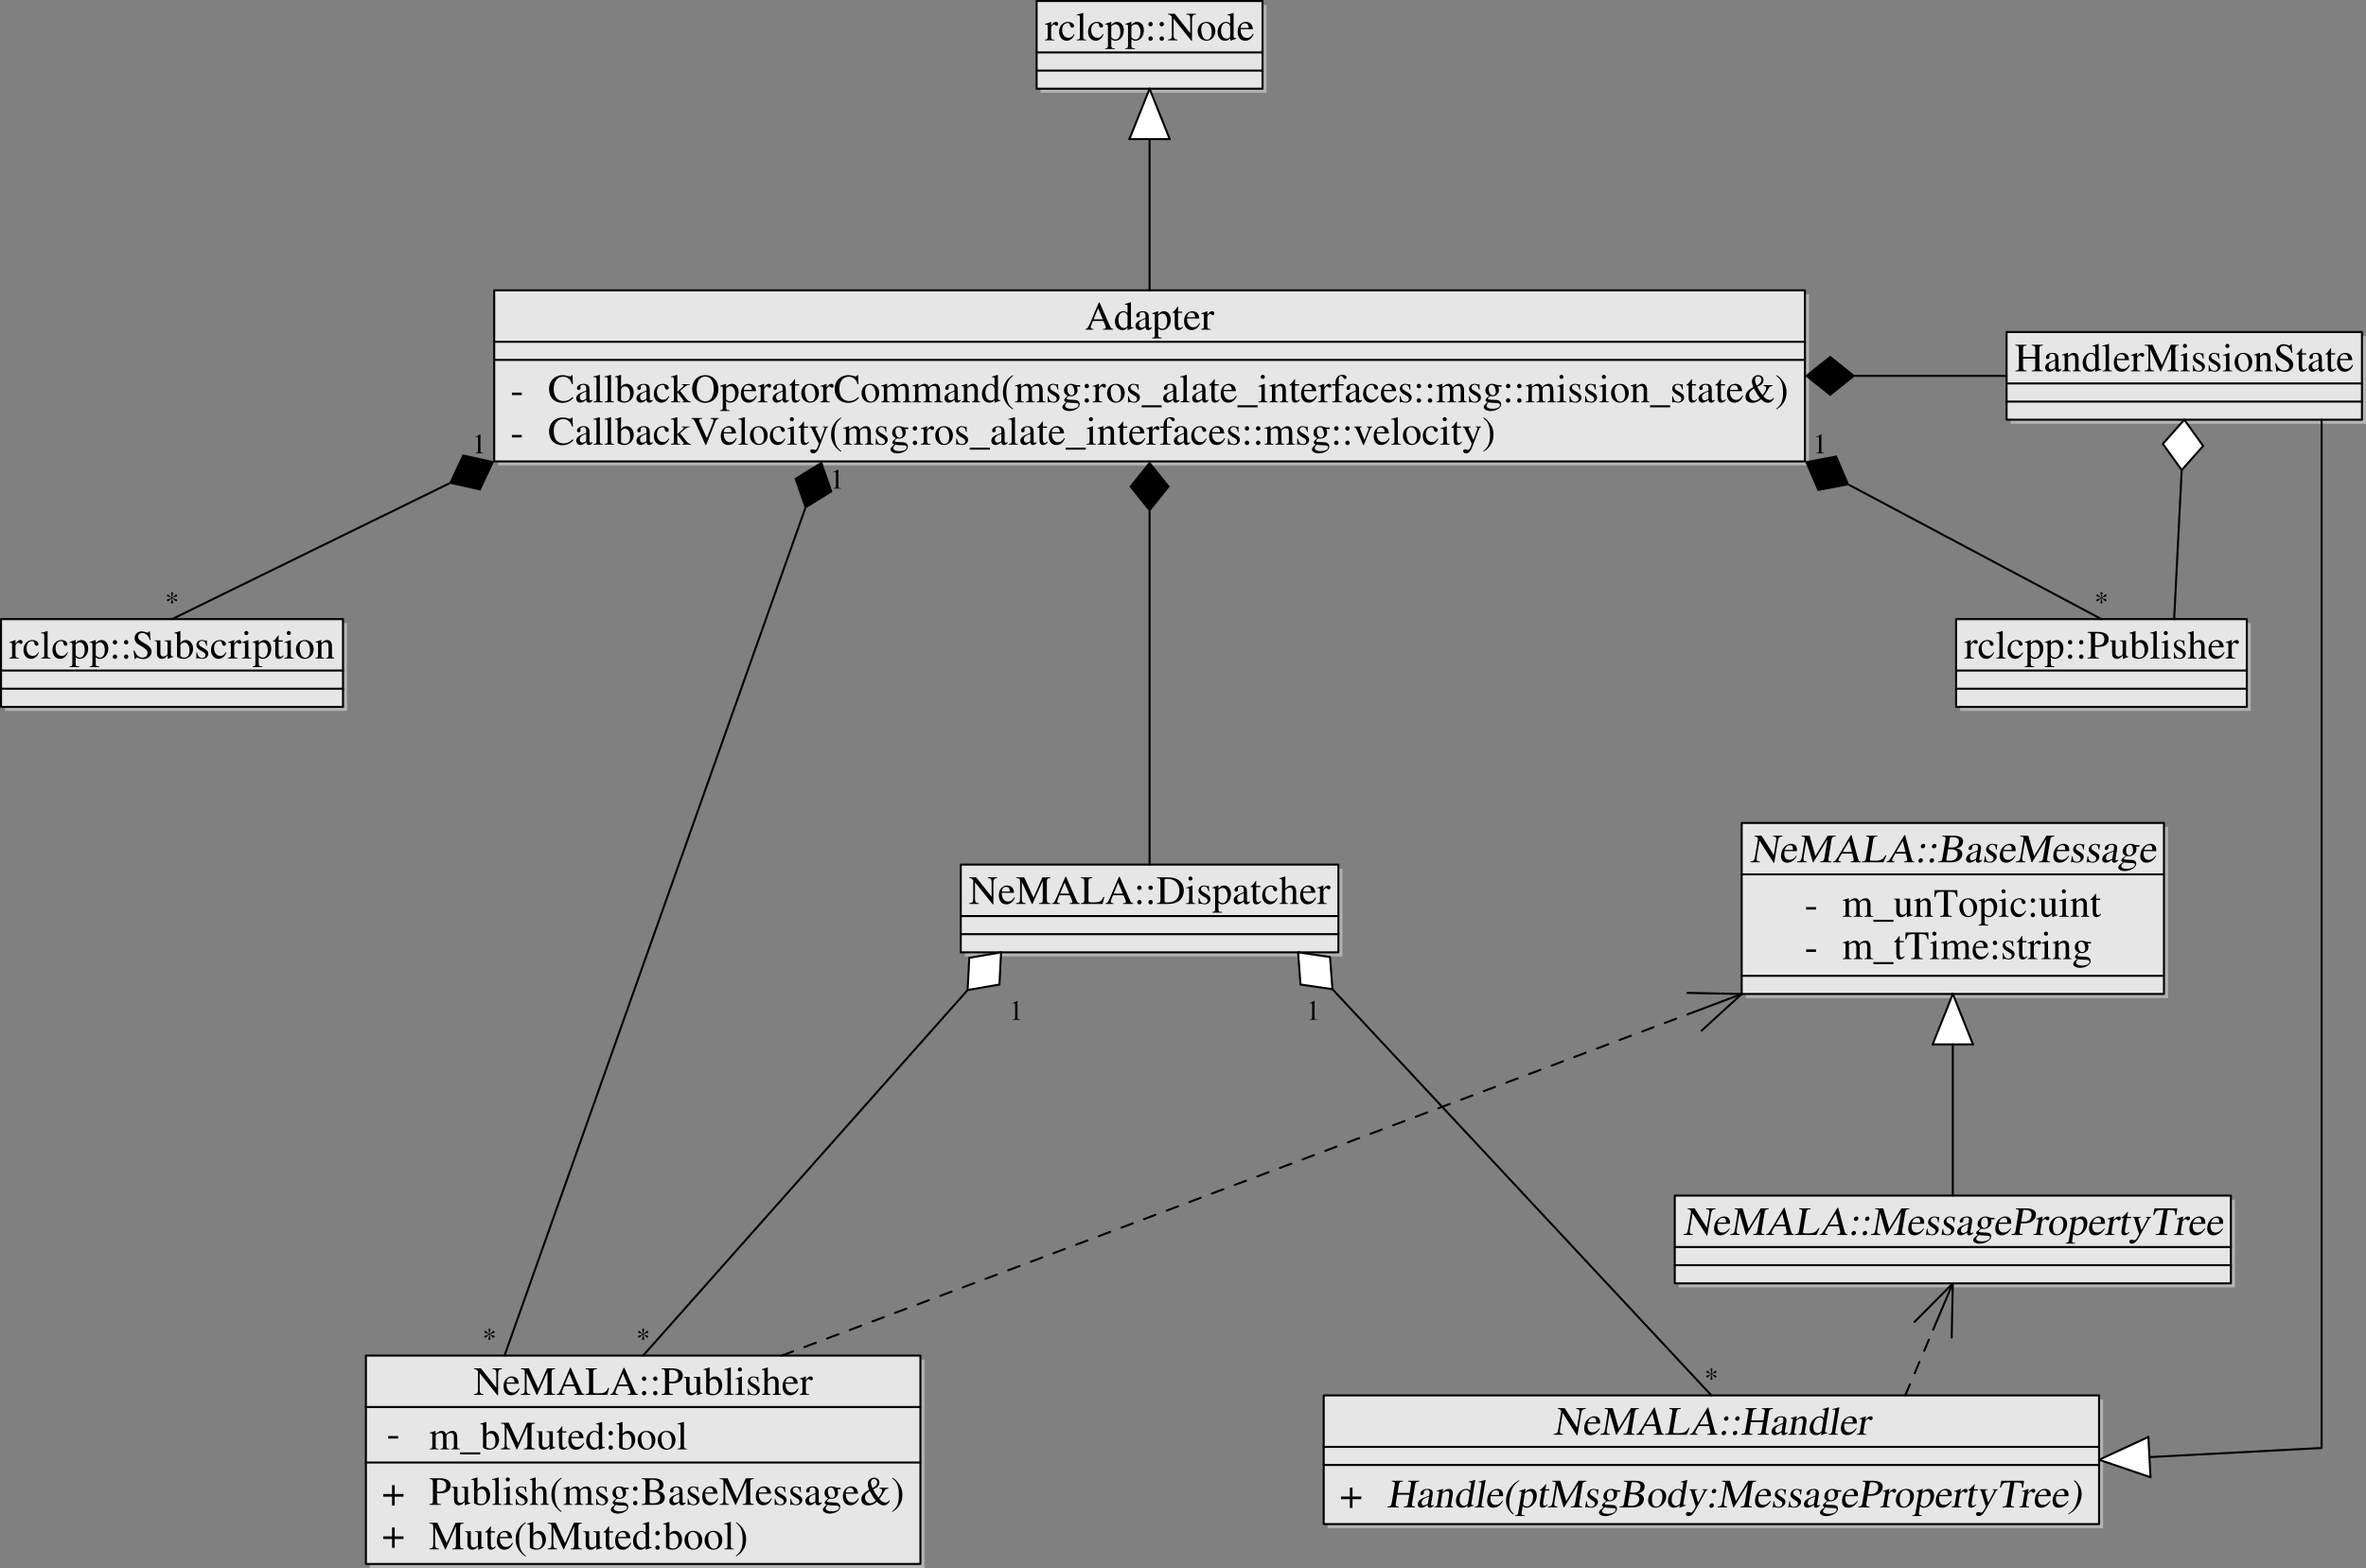 <?xml version="1.0" encoding="UTF-8"?>
<svg xmlns="http://www.w3.org/2000/svg" xmlns:xlink="http://www.w3.org/1999/xlink" width="586.689" height="388.856" viewBox="0 0 586.689 388.856">
<rect x="0" y="0" width="586.689" height="388.856" fill="#808080" stroke="none"/>
<defs>
<g>
<g id="glyph-0-0">
</g>
<g id="glyph-0-1">
<path d="M 6.094 0.109 L 6.094 -5.141 C 6.094 -5.734 6.203 -6.094 6.391 -6.234 C 6.531 -6.328 6.672 -6.375 7.047 -6.406 L 7.047 -6.594 L 4.703 -6.594 L 4.703 -6.406 C 5.078 -6.375 5.219 -6.344 5.375 -6.25 C 5.578 -6.109 5.656 -5.75 5.656 -5.141 L 5.656 -1.781 L 1.828 -6.594 L 0.125 -6.594 L 0.125 -6.406 C 0.547 -6.406 0.688 -6.328 1.094 -5.859 L 1.094 -1.469 C 1.094 -0.438 0.953 -0.25 0.125 -0.188 L 0.125 0 L 2.469 0 L 2.469 -0.188 C 1.688 -0.234 1.531 -0.453 1.531 -1.469 L 1.531 -5.375 L 5.938 0.109 Z M 6.094 0.109 "/>
</g>
<g id="glyph-0-2">
<path d="M 4.062 -1.641 C 3.594 -0.875 3.156 -0.594 2.516 -0.594 C 1.953 -0.594 1.531 -0.875 1.234 -1.453 C 1.062 -1.828 0.984 -2.156 0.969 -2.766 L 4.031 -2.766 C 3.953 -3.406 3.859 -3.703 3.609 -4.016 C 3.312 -4.375 2.844 -4.578 2.328 -4.578 C 1.828 -4.578 1.359 -4.406 0.984 -4.062 C 0.516 -3.656 0.25 -2.953 0.25 -2.141 C 0.25 -0.75 0.969 0.094 2.109 0.094 C 3.062 0.094 3.812 -0.484 4.234 -1.562 Z M 0.984 -3.078 C 1.094 -3.859 1.438 -4.234 2.047 -4.234 C 2.656 -4.234 2.891 -3.953 3.016 -3.078 Z M 0.984 -3.078 "/>
</g>
<g id="glyph-0-3">
<path d="M 6.719 -5.719 L 6.719 -1.203 C 6.719 -0.375 6.594 -0.234 5.812 -0.188 L 5.812 0 L 8.609 0 L 8.609 -0.188 C 7.875 -0.234 7.734 -0.375 7.734 -1.094 L 7.734 -5.516 C 7.734 -6.219 7.859 -6.344 8.609 -6.406 L 8.609 -6.594 L 6.625 -6.594 L 4.422 -1.562 L 2.109 -6.594 L 0.141 -6.594 L 0.141 -6.406 C 0.953 -6.359 1.094 -6.234 1.094 -5.516 L 1.094 -1.469 C 1.094 -0.438 0.953 -0.25 0.125 -0.188 L 0.125 0 L 2.469 0 L 2.469 -0.188 C 1.688 -0.234 1.531 -0.453 1.531 -1.469 L 1.531 -5.484 L 4.031 0 L 4.172 0 Z M 6.719 -5.719 "/>
</g>
<g id="glyph-0-4">
<path d="M 7.031 -0.188 C 6.594 -0.219 6.484 -0.312 6.141 -1.062 L 3.656 -6.719 L 3.453 -6.719 L 1.391 -1.828 C 0.75 -0.375 0.625 -0.203 0.156 -0.188 L 0.156 0 L 2.125 0 L 2.125 -0.188 C 1.641 -0.188 1.453 -0.312 1.453 -0.594 C 1.453 -0.719 1.469 -0.859 1.531 -0.984 L 1.984 -2.156 L 4.594 -2.156 L 5 -1.203 C 5.125 -0.922 5.188 -0.672 5.188 -0.531 C 5.188 -0.281 5.031 -0.203 4.5 -0.188 L 4.5 0 L 7.031 0 Z M 2.156 -2.562 L 3.297 -5.297 L 4.453 -2.562 Z M 2.156 -2.562 "/>
</g>
<g id="glyph-0-5">
<path d="M 5.719 -1.734 C 5.547 -1.359 5.406 -1.125 5.25 -0.953 C 4.906 -0.562 4.359 -0.391 3.531 -0.391 L 2.859 -0.391 C 2.141 -0.391 2 -0.453 2 -0.797 L 2 -5.516 C 2 -6.219 2.141 -6.359 2.938 -6.406 L 2.938 -6.594 L 0.125 -6.594 L 0.125 -6.406 C 0.859 -6.344 0.984 -6.203 0.984 -5.516 L 0.984 -1.094 C 0.984 -0.391 0.844 -0.234 0.125 -0.188 L 0.125 0 L 5.484 0 L 5.969 -1.734 Z M 5.719 -1.734 "/>
</g>
<g id="glyph-0-6">
<path d="M 1.359 -4.578 C 1.062 -4.578 0.812 -4.312 0.812 -4 C 0.812 -3.719 1.062 -3.469 1.344 -3.469 C 1.656 -3.469 1.906 -3.719 1.906 -4 C 1.906 -4.312 1.656 -4.578 1.359 -4.578 Z M 1.359 -1 C 1.062 -1 0.812 -0.734 0.812 -0.422 C 0.812 -0.141 1.062 0.109 1.344 0.109 C 1.656 0.109 1.906 -0.141 1.906 -0.422 C 1.906 -0.734 1.656 -1 1.359 -1 Z M 1.359 -1 "/>
</g>
<g id="glyph-0-7">
<path d="M 1.031 -1.094 C 1.031 -0.375 0.922 -0.234 0.156 -0.188 L 0.156 0 L 2.984 0 C 4.141 0 5.188 -0.328 5.812 -0.891 C 6.453 -1.469 6.828 -2.359 6.828 -3.328 C 6.828 -4.234 6.531 -5 5.984 -5.547 C 5.297 -6.234 4.219 -6.594 2.844 -6.594 L 0.156 -6.594 L 0.156 -6.406 C 0.953 -6.344 1.031 -6.25 1.031 -5.516 Z M 2.047 -5.844 C 2.047 -6.156 2.156 -6.234 2.578 -6.234 C 3.422 -6.234 4.078 -6.078 4.562 -5.734 C 5.328 -5.188 5.734 -4.344 5.734 -3.266 C 5.734 -2.078 5.328 -1.25 4.531 -0.781 C 4.016 -0.484 3.438 -0.375 2.578 -0.375 C 2.172 -0.375 2.047 -0.453 2.047 -0.781 Z M 2.047 -5.844 "/>
</g>
<g id="glyph-0-8">
<path d="M 1.75 -4.578 L 0.203 -4.031 L 0.203 -3.891 L 0.281 -3.891 C 0.406 -3.922 0.531 -3.922 0.625 -3.922 C 0.859 -3.922 0.953 -3.766 0.953 -3.328 L 0.953 -1.016 C 0.953 -0.297 0.844 -0.188 0.156 -0.156 L 0.156 0 L 2.516 0 L 2.516 -0.156 C 1.859 -0.203 1.781 -0.297 1.781 -1.016 L 1.781 -4.562 Z M 1.281 -6.812 C 1 -6.812 0.781 -6.578 0.781 -6.297 C 0.781 -6.016 1 -5.797 1.281 -5.797 C 1.562 -5.797 1.797 -6.016 1.797 -6.297 C 1.797 -6.578 1.562 -6.812 1.281 -6.812 Z M 1.281 -6.812 "/>
</g>
<g id="glyph-0-9">
<path d="M 3.141 -3.125 L 3.094 -4.484 L 2.984 -4.484 L 2.969 -4.469 C 2.875 -4.391 2.875 -4.391 2.828 -4.391 C 2.766 -4.391 2.672 -4.406 2.562 -4.453 C 2.344 -4.531 2.125 -4.578 1.859 -4.578 C 1.078 -4.578 0.516 -4.062 0.516 -3.344 C 0.516 -2.797 0.828 -2.391 1.672 -1.906 L 2.25 -1.578 C 2.609 -1.391 2.766 -1.141 2.766 -0.844 C 2.766 -0.406 2.453 -0.125 1.938 -0.125 C 1.609 -0.125 1.297 -0.25 1.109 -0.469 C 0.891 -0.719 0.812 -0.953 0.672 -1.516 L 0.516 -1.516 L 0.516 0.047 L 0.641 0.047 C 0.719 -0.062 0.75 -0.078 0.875 -0.078 C 0.969 -0.078 1.109 -0.062 1.328 0 C 1.609 0.062 1.891 0.094 2.062 0.094 C 2.828 0.094 3.469 -0.484 3.469 -1.172 C 3.469 -1.672 3.234 -2 2.625 -2.359 L 1.562 -3 C 1.281 -3.156 1.125 -3.406 1.125 -3.672 C 1.125 -4.078 1.438 -4.359 1.891 -4.359 C 2.469 -4.359 2.766 -4.016 2.984 -3.125 Z M 3.141 -3.125 "/>
</g>
<g id="glyph-0-10">
<path d="M 0.094 -3.922 C 0.172 -3.922 0.25 -3.922 0.344 -3.922 C 0.672 -3.922 0.75 -3.828 0.75 -3.359 L 0.75 1.312 C 0.75 1.828 0.641 1.938 0.047 2 L 0.047 2.156 L 2.469 2.156 L 2.469 1.984 C 1.719 1.969 1.578 1.859 1.578 1.234 L 1.578 -0.328 C 1.938 0 2.172 0.094 2.594 0.094 C 3.766 0.094 4.688 -1.016 4.688 -2.469 C 4.688 -3.703 3.984 -4.578 3.016 -4.578 C 2.469 -4.578 2.031 -4.344 1.578 -3.797 L 1.578 -4.562 L 1.531 -4.578 C 0.984 -4.375 0.641 -4.25 0.094 -4.078 Z M 1.578 -3.328 C 1.578 -3.625 2.141 -3.984 2.609 -3.984 C 3.344 -3.984 3.828 -3.234 3.828 -2.078 C 3.828 -0.969 3.344 -0.219 2.625 -0.219 C 2.156 -0.219 1.578 -0.578 1.578 -0.875 Z M 1.578 -3.328 "/>
</g>
<g id="glyph-0-11">
<path d="M 4.406 -0.656 C 4.234 -0.516 4.109 -0.469 3.969 -0.469 C 3.734 -0.469 3.672 -0.609 3.672 -1.047 L 3.672 -2.984 C 3.672 -3.516 3.625 -3.797 3.469 -4.031 C 3.25 -4.391 2.828 -4.578 2.234 -4.578 C 1.297 -4.578 0.562 -4.094 0.562 -3.469 C 0.562 -3.234 0.75 -3.047 0.984 -3.047 C 1.219 -3.047 1.438 -3.234 1.438 -3.453 C 1.438 -3.5 1.422 -3.547 1.422 -3.625 C 1.391 -3.703 1.391 -3.781 1.391 -3.859 C 1.391 -4.125 1.703 -4.344 2.109 -4.344 C 2.594 -4.344 2.859 -4.062 2.859 -3.516 L 2.859 -2.906 C 1.328 -2.297 1.156 -2.219 0.734 -1.828 C 0.516 -1.641 0.375 -1.297 0.375 -0.969 C 0.375 -0.344 0.812 0.094 1.422 0.094 C 1.859 0.094 2.266 -0.109 2.875 -0.625 C 2.922 -0.109 3.094 0.094 3.516 0.094 C 3.844 0.094 4.062 -0.016 4.406 -0.406 Z M 2.859 -1.219 C 2.859 -0.922 2.812 -0.828 2.609 -0.703 C 2.359 -0.562 2.078 -0.484 1.875 -0.484 C 1.531 -0.484 1.25 -0.812 1.25 -1.25 L 1.25 -1.281 C 1.25 -1.875 1.656 -2.234 2.859 -2.672 Z M 2.859 -1.219 "/>
</g>
<g id="glyph-0-12">
<path d="M 2.547 -4.484 L 1.531 -4.484 L 1.531 -5.641 C 1.531 -5.734 1.531 -5.766 1.469 -5.766 C 1.391 -5.688 1.328 -5.594 1.266 -5.5 C 0.891 -4.938 0.453 -4.469 0.297 -4.422 C 0.188 -4.359 0.125 -4.281 0.125 -4.234 C 0.125 -4.203 0.141 -4.188 0.172 -4.172 L 0.703 -4.172 L 0.703 -1.172 C 0.703 -0.328 1 0.094 1.578 0.094 C 2.078 0.094 2.453 -0.141 2.781 -0.656 L 2.656 -0.766 C 2.438 -0.516 2.266 -0.422 2.047 -0.422 C 1.688 -0.422 1.531 -0.688 1.531 -1.312 L 1.531 -4.172 L 2.547 -4.172 Z M 2.547 -4.484 "/>
</g>
<g id="glyph-0-13">
<path d="M 3.969 -1.562 C 3.484 -0.859 3.125 -0.625 2.562 -0.625 C 1.656 -0.625 1.016 -1.422 1.016 -2.562 C 1.016 -3.594 1.562 -4.297 2.375 -4.297 C 2.734 -4.297 2.859 -4.188 2.953 -3.812 L 3.016 -3.594 C 3.094 -3.312 3.281 -3.141 3.484 -3.141 C 3.75 -3.141 3.969 -3.328 3.969 -3.562 C 3.969 -4.109 3.266 -4.578 2.438 -4.578 C 1.938 -4.578 1.438 -4.391 1.031 -4.031 C 0.531 -3.594 0.25 -2.906 0.25 -2.125 C 0.25 -0.828 1.031 0.094 2.141 0.094 C 2.594 0.094 2.984 -0.062 3.344 -0.375 C 3.625 -0.609 3.812 -0.875 4.109 -1.469 Z M 3.969 -1.562 "/>
</g>
<g id="glyph-0-14">
<path d="M 1.562 -3.422 C 1.984 -3.875 2.281 -4.047 2.672 -4.047 C 3.172 -4.047 3.422 -3.688 3.422 -2.984 L 3.422 -1.016 C 3.422 -0.344 3.312 -0.203 2.734 -0.156 L 2.734 0 L 4.859 0 L 4.859 -0.156 C 4.312 -0.25 4.25 -0.328 4.25 -1.016 L 4.25 -3 C 4.25 -4.047 3.844 -4.578 3.031 -4.578 C 2.438 -4.578 2.031 -4.344 1.562 -3.75 L 1.562 -6.781 L 1.516 -6.812 C 1.172 -6.688 0.922 -6.609 0.375 -6.453 L 0.094 -6.375 L 0.094 -6.203 C 0.141 -6.219 0.172 -6.219 0.219 -6.219 C 0.641 -6.219 0.734 -6.141 0.734 -5.719 L 0.734 -1.016 C 0.734 -0.312 0.672 -0.234 0.094 -0.156 L 0.094 0 L 2.25 0 L 2.25 -0.156 C 1.672 -0.203 1.562 -0.328 1.562 -1.016 Z M 1.562 -3.422 "/>
</g>
<g id="glyph-0-15">
<path d="M 0.062 -3.891 C 0.203 -3.922 0.297 -3.922 0.422 -3.922 C 0.672 -3.922 0.75 -3.766 0.75 -3.328 L 0.75 -0.844 C 0.75 -0.344 0.688 -0.266 0.047 -0.156 L 0.047 0 L 2.438 0 L 2.438 -0.156 C 1.766 -0.172 1.594 -0.328 1.594 -0.891 L 1.594 -3.141 C 1.594 -3.453 2.031 -3.953 2.297 -3.953 C 2.359 -3.953 2.438 -3.906 2.547 -3.812 C 2.719 -3.672 2.828 -3.609 2.953 -3.609 C 3.188 -3.609 3.344 -3.781 3.344 -4.062 C 3.344 -4.391 3.125 -4.578 2.797 -4.578 C 2.375 -4.578 2.078 -4.359 1.594 -3.656 L 1.594 -4.562 L 1.547 -4.578 C 1.016 -4.359 0.656 -4.234 0.062 -4.047 Z M 0.062 -3.891 "/>
</g>
<g id="glyph-0-16">
<path d="M 2.484 -2.844 L 0.297 -2.844 L 0.297 -2.188 L 2.484 -2.188 L 2.484 0 L 3.141 0 L 3.141 -2.188 L 5.328 -2.188 L 5.328 -2.844 L 3.141 -2.844 L 3.141 -5.047 L 2.484 -5.047 Z M 2.484 -2.844 "/>
</g>
<g id="glyph-0-17">
<path d="M 2.016 -2.906 C 2.266 -2.875 2.438 -2.875 2.703 -2.875 C 3.484 -2.875 4.016 -2.969 4.453 -3.203 C 5.047 -3.531 5.406 -4.141 5.406 -4.797 C 5.406 -5.219 5.266 -5.594 5 -5.875 C 4.594 -6.312 3.734 -6.594 2.797 -6.594 L 0.156 -6.594 L 0.156 -6.406 C 0.891 -6.328 1 -6.234 1 -5.516 L 1 -1.203 C 1 -0.359 0.922 -0.266 0.156 -0.188 L 0.156 0 L 2.953 0 L 2.953 -0.188 C 2.156 -0.219 2.016 -0.359 2.016 -1.094 Z M 2.016 -5.891 C 2.016 -6.156 2.078 -6.234 2.359 -6.234 C 3.703 -6.234 4.312 -5.766 4.312 -4.734 C 4.312 -3.766 3.734 -3.266 2.578 -3.266 C 2.375 -3.266 2.25 -3.281 2.016 -3.297 Z M 2.016 -5.891 "/>
</g>
<g id="glyph-0-18">
<path d="M 4.781 -0.5 L 4.719 -0.5 C 4.266 -0.5 4.156 -0.609 4.156 -1.062 L 4.156 -4.484 L 2.578 -4.484 L 2.578 -4.312 C 3.203 -4.281 3.312 -4.188 3.312 -3.688 L 3.312 -1.344 C 3.312 -1.062 3.266 -0.922 3.125 -0.812 C 2.859 -0.594 2.547 -0.484 2.25 -0.484 C 1.859 -0.484 1.547 -0.812 1.547 -1.234 L 1.547 -4.484 L 0.094 -4.484 L 0.094 -4.344 C 0.562 -4.312 0.703 -4.172 0.703 -3.703 L 0.703 -1.203 C 0.703 -0.406 1.188 0.094 1.906 0.094 C 2.281 0.094 2.672 -0.062 2.938 -0.328 L 3.375 -0.75 L 3.375 0.062 L 3.406 0.094 C 3.906 -0.109 4.266 -0.219 4.781 -0.359 Z M 4.781 -0.5 "/>
</g>
<g id="glyph-0-19">
<path d="M 1.531 -6.781 L 1.469 -6.812 C 1.062 -6.656 0.781 -6.578 0.312 -6.453 L 0.031 -6.375 L 0.031 -6.203 C 0.094 -6.219 0.125 -6.219 0.203 -6.219 C 0.594 -6.219 0.688 -6.125 0.688 -5.719 L 0.688 -0.531 C 0.688 -0.234 1.531 0.094 2.328 0.094 C 3.656 0.094 4.672 -1 4.672 -2.422 C 4.672 -3.656 3.906 -4.578 2.906 -4.578 C 2.297 -4.578 1.719 -4.234 1.531 -3.734 Z M 1.531 -3.203 C 1.531 -3.594 2 -3.953 2.516 -3.953 C 3.297 -3.953 3.781 -3.188 3.781 -1.969 C 3.781 -0.859 3.312 -0.219 2.5 -0.219 C 1.969 -0.219 1.531 -0.453 1.531 -0.703 Z M 1.531 -3.203 "/>
</g>
<g id="glyph-0-20">
<path d="M 0.188 -6.203 L 0.25 -6.203 C 0.359 -6.219 0.484 -6.234 0.562 -6.234 C 0.875 -6.234 0.984 -6.094 0.984 -5.625 L 0.984 -0.875 C 0.984 -0.328 0.844 -0.203 0.203 -0.156 L 0.203 0 L 2.562 0 L 2.562 -0.156 C 1.938 -0.188 1.812 -0.297 1.812 -0.844 L 1.812 -6.781 L 1.781 -6.812 C 1.25 -6.641 0.875 -6.547 0.188 -6.375 Z M 0.188 -6.203 "/>
</g>
<g id="glyph-0-21">
<path d="M 0.391 -2.562 L 0.391 -1.938 L 2.844 -1.938 L 2.844 -2.562 Z M 0.391 -2.562 "/>
</g>
<g id="glyph-0-22">
<path d="M 0.188 -3.969 C 0.312 -4 0.406 -4 0.516 -4 C 0.766 -4 0.859 -3.844 0.859 -3.375 L 0.859 -0.844 C 0.859 -0.312 0.719 -0.156 0.156 -0.156 L 0.156 0 L 2.375 0 L 2.375 -0.156 C 1.844 -0.172 1.688 -0.281 1.688 -0.672 L 1.688 -3.484 C 1.688 -3.5 1.781 -3.594 1.844 -3.672 C 2.094 -3.891 2.516 -4.062 2.875 -4.062 C 3.312 -4.062 3.531 -3.719 3.531 -3.016 L 3.531 -0.859 C 3.531 -0.297 3.422 -0.188 2.844 -0.156 L 2.844 0 L 5.078 0 L 5.078 -0.156 C 4.516 -0.156 4.359 -0.328 4.359 -0.953 L 4.359 -3.453 C 4.672 -3.891 5 -4.062 5.453 -4.062 C 6.016 -4.062 6.203 -3.797 6.203 -2.969 L 6.203 -0.875 C 6.203 -0.297 6.125 -0.219 5.547 -0.156 L 5.547 0 L 7.719 0 L 7.719 -0.156 L 7.469 -0.172 C 7.172 -0.188 7.031 -0.375 7.031 -0.75 L 7.031 -2.812 C 7.031 -3.984 6.656 -4.578 5.875 -4.578 C 5.297 -4.578 4.797 -4.328 4.25 -3.75 C 4.078 -4.312 3.734 -4.578 3.203 -4.578 C 2.766 -4.578 2.484 -4.453 1.656 -3.812 L 1.656 -4.562 L 1.578 -4.578 C 1.078 -4.391 0.734 -4.281 0.188 -4.141 Z M 0.188 -3.969 "/>
</g>
<g id="glyph-0-23">
<path d="M 4.984 1.25 L 4.984 0.75 L 0 0.75 L 0 1.25 Z M 4.984 1.25 "/>
</g>
<g id="glyph-0-24">
<path d="M 3.422 0.094 L 4.891 -0.422 L 4.891 -0.578 C 4.719 -0.562 4.688 -0.562 4.672 -0.562 C 4.312 -0.562 4.234 -0.672 4.234 -1.141 L 4.234 -6.781 L 4.172 -6.812 C 3.703 -6.641 3.344 -6.547 2.719 -6.375 L 2.719 -6.203 C 2.797 -6.219 2.844 -6.219 2.938 -6.219 C 3.297 -6.219 3.391 -6.125 3.391 -5.719 L 3.391 -4.156 C 3.016 -4.469 2.734 -4.578 2.344 -4.578 C 1.203 -4.578 0.266 -3.453 0.266 -2.047 C 0.266 -0.766 1.016 0.094 2.109 0.094 C 2.672 0.094 3.047 -0.094 3.391 -0.562 L 3.391 0.062 Z M 3.391 -1.016 C 3.391 -0.953 3.312 -0.828 3.219 -0.719 C 3.047 -0.516 2.797 -0.422 2.5 -0.422 C 1.672 -0.422 1.125 -1.219 1.125 -2.438 C 1.125 -3.562 1.609 -4.312 2.375 -4.312 C 2.906 -4.312 3.391 -3.844 3.391 -3.312 Z M 3.391 -1.016 "/>
</g>
<g id="glyph-0-25">
<path d="M 2.5 -4.578 C 1.203 -4.578 0.297 -3.625 0.297 -2.25 C 0.297 -0.906 1.219 0.094 2.469 0.094 C 3.734 0.094 4.688 -0.953 4.688 -2.328 C 4.688 -3.641 3.766 -4.578 2.5 -4.578 Z M 2.359 -4.312 C 3.203 -4.312 3.781 -3.344 3.781 -1.984 C 3.781 -0.859 3.344 -0.172 2.594 -0.172 C 2.203 -0.172 1.828 -0.422 1.625 -0.812 C 1.344 -1.328 1.188 -2.031 1.188 -2.734 C 1.188 -3.688 1.656 -4.312 2.359 -4.312 Z M 2.359 -4.312 "/>
</g>
<g id="glyph-0-26">
<path d="M 2.938 -6.734 C 2.203 -6.266 1.906 -6 1.531 -5.547 C 0.828 -4.672 0.484 -3.672 0.484 -2.516 C 0.484 -1.25 0.844 -0.266 1.719 0.75 C 2.141 1.219 2.391 1.453 2.906 1.766 L 3.031 1.609 C 2.234 0.984 1.953 0.625 1.688 -0.125 C 1.453 -0.781 1.328 -1.547 1.328 -2.547 C 1.328 -3.594 1.469 -4.406 1.734 -5.031 C 2.016 -5.641 2.312 -6 3.031 -6.578 Z M 2.938 -6.734 "/>
</g>
<g id="glyph-0-27">
<path d="M 4.688 -3.875 L 4.688 -4.25 L 3.922 -4.25 C 3.719 -4.25 3.562 -4.281 3.375 -4.359 L 3.156 -4.438 C 2.875 -4.531 2.609 -4.578 2.359 -4.578 C 1.422 -4.578 0.688 -3.875 0.688 -2.953 C 0.688 -2.328 0.953 -1.953 1.609 -1.625 C 1.422 -1.453 1.25 -1.281 1.188 -1.219 C 0.859 -0.938 0.734 -0.734 0.734 -0.531 C 0.734 -0.328 0.844 -0.203 1.25 -0.016 C 0.547 0.516 0.281 0.844 0.281 1.203 C 0.281 1.734 1.062 2.172 2 2.172 C 2.75 2.172 3.531 1.906 4.047 1.5 C 4.422 1.188 4.594 0.875 4.594 0.484 C 4.594 -0.125 4.125 -0.547 3.391 -0.578 L 2.109 -0.641 C 1.578 -0.656 1.328 -0.75 1.328 -0.906 C 1.328 -1.109 1.656 -1.453 1.922 -1.531 C 2.016 -1.531 2.078 -1.516 2.109 -1.516 C 2.297 -1.5 2.438 -1.484 2.5 -1.484 C 2.859 -1.484 3.266 -1.641 3.562 -1.906 C 3.891 -2.188 4.047 -2.531 4.047 -3.031 C 4.047 -3.312 4 -3.547 3.859 -3.875 Z M 1.469 0.016 C 1.797 0.094 2.594 0.156 3.078 0.156 C 3.984 0.156 4.312 0.281 4.312 0.641 C 4.312 1.219 3.562 1.609 2.438 1.609 C 1.562 1.609 0.984 1.312 0.984 0.875 C 0.984 0.641 1.047 0.516 1.469 0.016 Z M 1.516 -3.375 C 1.516 -3.953 1.797 -4.312 2.25 -4.312 C 2.562 -4.312 2.828 -4.141 2.984 -3.844 C 3.156 -3.484 3.281 -3.031 3.281 -2.641 C 3.281 -2.078 2.984 -1.734 2.531 -1.734 C 1.938 -1.734 1.516 -2.375 1.516 -3.344 Z M 1.516 -3.375 "/>
</g>
<g id="glyph-0-28">
<path d="M 0.172 -6.594 L 0.172 -6.406 C 1 -6.359 1.125 -6.25 1.125 -5.516 L 1.125 -1.094 C 1.125 -0.344 1 -0.219 0.172 -0.188 L 0.172 0 L 3.5 0 C 4.281 0 4.984 -0.203 5.359 -0.547 C 5.719 -0.875 5.906 -1.312 5.906 -1.797 C 5.906 -2.234 5.734 -2.625 5.422 -2.922 C 5.125 -3.188 4.859 -3.312 4.203 -3.469 C 4.719 -3.594 4.938 -3.703 5.172 -3.906 C 5.422 -4.125 5.578 -4.5 5.578 -4.906 C 5.578 -6.016 4.688 -6.594 2.953 -6.594 Z M 2.141 -3.25 C 3.109 -3.25 3.562 -3.203 3.922 -3.047 C 4.5 -2.812 4.766 -2.406 4.766 -1.781 C 4.766 -1.25 4.562 -0.859 4.156 -0.625 C 3.844 -0.453 3.422 -0.375 2.766 -0.375 C 2.281 -0.375 2.141 -0.453 2.141 -0.781 Z M 2.141 -3.656 L 2.141 -5.938 C 2.141 -6.141 2.219 -6.234 2.359 -6.234 L 2.797 -6.234 C 3.953 -6.234 4.562 -5.75 4.562 -4.859 C 4.562 -4.094 4.031 -3.656 3.094 -3.656 Z M 2.141 -3.656 "/>
</g>
<g id="glyph-0-29">
<path d="M 7.094 -4.25 L 4.938 -4.25 L 4.938 -4.031 C 5.438 -3.984 5.578 -3.891 5.578 -3.594 C 5.578 -3.156 5.297 -2.625 4.672 -1.781 C 4.109 -2.469 3.781 -2.969 3.344 -3.828 C 4.031 -4.141 4.281 -4.312 4.562 -4.625 C 4.766 -4.859 4.891 -5.203 4.891 -5.531 C 4.891 -6.234 4.344 -6.734 3.547 -6.734 C 2.688 -6.734 2.016 -6.062 2.016 -5.203 C 2.016 -4.828 2.094 -4.5 2.359 -3.766 L 1.984 -3.531 C 0.922 -2.938 0.422 -2.219 0.422 -1.391 C 0.422 -0.438 1.062 0.125 2.125 0.125 C 2.938 0.125 3.531 -0.125 4.281 -0.781 C 4.906 -0.125 5.391 0.125 5.969 0.125 C 6.609 0.125 7.172 -0.297 7.484 -1 L 7.328 -1.109 C 7.016 -0.703 6.781 -0.578 6.438 -0.578 C 5.875 -0.578 5.359 -0.891 4.891 -1.5 C 5.328 -2.078 5.578 -2.453 5.891 -2.984 L 6.156 -3.453 C 6.391 -3.859 6.594 -3.984 7.094 -4.031 Z M 3.203 -4.141 C 2.906 -4.781 2.797 -5.156 2.797 -5.609 C 2.797 -6.078 3.109 -6.422 3.562 -6.422 C 4.031 -6.422 4.359 -6.062 4.359 -5.578 C 4.359 -5.016 4.016 -4.578 3.203 -4.141 Z M 2.516 -3.422 C 3.109 -2.281 3.453 -1.734 4.031 -1.031 C 3.438 -0.562 3.047 -0.391 2.625 -0.391 C 1.922 -0.391 1.328 -1.031 1.328 -1.797 C 1.328 -2.438 1.641 -2.859 2.516 -3.422 Z M 2.516 -3.422 "/>
</g>
<g id="glyph-0-30">
<path d="M 0.375 1.766 C 1.109 1.281 1.422 1.031 1.781 0.562 C 2.5 -0.297 2.844 -1.297 2.844 -2.469 C 2.844 -3.734 2.469 -4.703 1.594 -5.719 C 1.188 -6.203 0.922 -6.422 0.406 -6.734 L 0.297 -6.578 C 1.094 -5.953 1.359 -5.609 1.641 -4.859 C 1.875 -4.188 1.984 -3.422 1.984 -2.438 C 1.984 -1.391 1.859 -0.562 1.578 0.047 C 1.312 0.672 1 1.031 0.297 1.609 Z M 0.375 1.766 "/>
</g>
<g id="glyph-0-31">
<path d="M 0.156 -3.969 C 0.219 -4 0.312 -4 0.422 -4 C 0.703 -4 0.797 -3.859 0.797 -3.375 L 0.797 -0.891 C 0.797 -0.328 0.688 -0.188 0.172 -0.156 L 0.172 0 L 2.297 0 L 2.297 -0.156 C 1.781 -0.188 1.641 -0.312 1.641 -0.672 L 1.641 -3.469 C 2.109 -3.922 2.328 -4.031 2.656 -4.031 C 3.156 -4.031 3.391 -3.734 3.391 -3.078 L 3.391 -0.984 C 3.391 -0.359 3.266 -0.188 2.766 -0.156 L 2.766 0 L 4.828 0 L 4.828 -0.156 C 4.344 -0.203 4.234 -0.312 4.234 -0.812 L 4.234 -3.094 C 4.234 -4.031 3.781 -4.578 3.047 -4.578 C 2.594 -4.578 2.281 -4.422 1.609 -3.781 L 1.609 -4.562 L 1.531 -4.578 C 1.047 -4.406 0.703 -4.297 0.156 -4.141 Z M 0.156 -3.969 "/>
</g>
<g id="glyph-0-32">
<path d="M 2.531 -6.188 L 2.531 -1.203 C 2.531 -0.344 2.422 -0.234 1.594 -0.188 L 1.594 0 L 4.5 0 L 4.5 -0.188 C 3.688 -0.234 3.547 -0.359 3.547 -1.094 L 3.547 -6.188 L 4.094 -6.188 C 5.219 -6.188 5.438 -6 5.672 -4.906 L 5.906 -4.906 L 5.859 -6.594 L 0.234 -6.594 L 0.172 -4.906 L 0.406 -4.906 C 0.641 -5.984 0.875 -6.188 2 -6.188 Z M 2.531 -6.188 "/>
</g>
<g id="glyph-0-33">
<path d="M 6.188 -4.484 L 6.094 -6.734 L 5.875 -6.734 C 5.828 -6.531 5.656 -6.406 5.469 -6.406 C 5.375 -6.406 5.219 -6.438 5.078 -6.5 C 4.578 -6.656 4.094 -6.734 3.625 -6.734 C 2.797 -6.734 1.969 -6.438 1.359 -5.875 C 0.656 -5.266 0.281 -4.344 0.281 -3.234 C 0.281 -2.312 0.578 -1.453 1.094 -0.891 C 1.688 -0.234 2.609 0.141 3.594 0.141 C 4.719 0.141 5.703 -0.312 6.312 -1.125 L 6.125 -1.312 C 5.391 -0.594 4.734 -0.297 3.906 -0.297 C 3.281 -0.297 2.719 -0.5 2.297 -0.875 C 1.75 -1.359 1.438 -2.266 1.438 -3.375 C 1.438 -5.172 2.359 -6.344 3.812 -6.344 C 4.375 -6.344 4.891 -6.125 5.297 -5.734 C 5.609 -5.406 5.766 -5.141 5.953 -4.484 Z M 6.188 -4.484 "/>
</g>
<g id="glyph-0-34">
<path d="M 0.062 -6.203 C 0.203 -6.219 0.297 -6.234 0.391 -6.234 C 0.719 -6.234 0.812 -6.094 0.812 -5.625 L 0.812 -0.812 C 0.812 -0.297 0.781 -0.266 0.062 -0.156 L 0.062 0 L 2.406 0 L 2.406 -0.156 L 2.203 -0.156 C 1.797 -0.172 1.656 -0.312 1.656 -0.672 L 1.656 -2.5 L 3.047 -0.641 L 3.078 -0.594 C 3.094 -0.562 3.125 -0.531 3.156 -0.516 C 3.234 -0.406 3.266 -0.344 3.266 -0.297 C 3.266 -0.203 3.172 -0.156 3.047 -0.156 L 2.859 -0.156 L 2.859 0 L 5.031 0 L 5.031 -0.156 C 4.594 -0.172 4.281 -0.375 3.875 -0.875 L 2.344 -2.812 L 2.625 -3.078 C 3.344 -3.734 3.953 -4.203 4.25 -4.281 C 4.391 -4.312 4.531 -4.344 4.703 -4.344 L 4.781 -4.344 L 4.781 -4.484 L 2.75 -4.484 L 2.75 -4.344 C 3.141 -4.344 3.25 -4.297 3.25 -4.156 C 3.25 -4.078 3.156 -3.938 3.016 -3.812 L 1.656 -2.609 L 1.656 -6.781 L 1.609 -6.812 C 1.234 -6.688 0.953 -6.609 0.375 -6.453 L 0.062 -6.375 Z M 0.062 -6.203 "/>
</g>
<g id="glyph-0-35">
<path d="M 3.594 -6.734 C 1.688 -6.734 0.344 -5.297 0.344 -3.297 C 0.344 -2.359 0.656 -1.453 1.203 -0.875 C 1.781 -0.25 2.656 0.141 3.531 0.141 C 5.5 0.141 6.859 -1.25 6.859 -3.266 C 6.859 -4.25 6.562 -5.094 6.016 -5.688 C 5.391 -6.375 4.562 -6.734 3.594 -6.734 Z M 3.594 -6.375 C 4.062 -6.375 4.516 -6.203 4.875 -5.875 C 5.406 -5.391 5.719 -4.453 5.719 -3.266 C 5.719 -2.688 5.594 -2 5.391 -1.469 C 5.297 -1.219 5.141 -0.984 4.906 -0.75 C 4.562 -0.406 4.109 -0.219 3.578 -0.219 C 3.125 -0.219 2.672 -0.406 2.328 -0.703 C 1.797 -1.172 1.469 -2.172 1.469 -3.281 C 1.469 -4.297 1.75 -5.266 2.172 -5.734 C 2.562 -6.156 3.047 -6.375 3.594 -6.375 Z M 3.594 -6.375 "/>
</g>
<g id="glyph-0-36">
<path d="M 3.078 -4.484 L 1.859 -4.484 L 1.859 -5.641 C 1.859 -6.219 2.047 -6.531 2.422 -6.531 C 2.625 -6.531 2.766 -6.438 2.953 -6.141 C 3.109 -5.875 3.234 -5.781 3.406 -5.781 C 3.625 -5.781 3.812 -5.969 3.812 -6.188 C 3.812 -6.547 3.375 -6.812 2.781 -6.812 C 2.156 -6.812 1.641 -6.547 1.375 -6.078 C 1.109 -5.641 1.031 -5.281 1.031 -4.484 L 0.203 -4.484 L 0.203 -4.172 L 1.031 -4.172 L 1.031 -1.031 C 1.031 -0.312 0.922 -0.188 0.203 -0.156 L 0.203 0 L 2.797 0 L 2.797 -0.156 C 1.969 -0.172 1.859 -0.297 1.859 -1.031 L 1.859 -4.172 L 3.078 -4.172 Z M 3.078 -4.484 "/>
</g>
<g id="glyph-0-37">
<path d="M 6.953 -6.594 L 4.906 -6.594 L 4.906 -6.406 C 5.453 -6.375 5.625 -6.266 5.625 -5.984 C 5.625 -5.828 5.562 -5.562 5.438 -5.266 L 3.984 -1.609 L 2.469 -4.969 C 2.141 -5.703 2.062 -5.938 2.062 -6.078 C 2.062 -6.266 2.203 -6.375 2.516 -6.391 C 2.562 -6.391 2.672 -6.406 2.812 -6.406 L 2.812 -6.594 L 0.156 -6.594 L 0.156 -6.406 C 0.641 -6.391 0.781 -6.25 1.219 -5.359 L 3.672 0.109 L 3.812 0.109 L 6.031 -5.484 C 6.359 -6.266 6.469 -6.375 6.953 -6.406 Z M 6.953 -6.594 "/>
</g>
<g id="glyph-0-38">
<path d="M 4.734 -4.484 L 3.391 -4.484 L 3.391 -4.344 C 3.703 -4.344 3.875 -4.25 3.875 -4.094 C 3.875 -4.047 3.859 -3.984 3.828 -3.922 L 2.859 -1.172 L 1.719 -3.688 C 1.656 -3.828 1.609 -3.953 1.609 -4.062 C 1.609 -4.25 1.766 -4.312 2.188 -4.344 L 2.188 -4.484 L 0.141 -4.484 L 0.141 -4.344 C 0.406 -4.312 0.562 -4.203 0.641 -4.031 L 1.781 -1.578 L 1.812 -1.5 L 1.969 -1.203 C 2.25 -0.703 2.406 -0.344 2.406 -0.188 C 2.406 -0.047 2.172 0.594 2 0.891 C 1.859 1.141 1.641 1.328 1.5 1.328 C 1.453 1.328 1.359 1.312 1.25 1.266 C 1.062 1.203 0.891 1.156 0.734 1.156 C 0.5 1.156 0.297 1.359 0.297 1.594 C 0.297 1.922 0.625 2.172 1.031 2.172 C 1.703 2.172 2.188 1.609 2.719 0.172 L 4.25 -3.891 C 4.391 -4.203 4.5 -4.312 4.734 -4.344 Z M 4.734 -4.484 "/>
</g>
<g id="glyph-0-39">
<path d="M 4.75 -4.484 L 3.375 -4.484 L 3.375 -4.344 C 3.688 -4.312 3.844 -4.203 3.844 -4.016 C 3.844 -3.922 3.812 -3.812 3.781 -3.719 L 2.797 -1.141 L 1.781 -3.688 C 1.719 -3.828 1.688 -3.969 1.688 -4.062 C 1.688 -4.234 1.797 -4.312 2.141 -4.344 L 2.141 -4.484 L 0.188 -4.484 L 0.188 -4.344 C 0.562 -4.312 0.641 -4.219 1.094 -3.188 L 2.297 -0.328 C 2.312 -0.266 2.344 -0.203 2.375 -0.125 C 2.438 0.062 2.5 0.141 2.547 0.141 C 2.609 0.141 2.688 0.016 2.828 -0.359 L 4.109 -3.562 C 4.391 -4.234 4.453 -4.312 4.75 -4.344 Z M 4.75 -4.484 "/>
</g>
<g id="glyph-0-40">
<path d="M 4.453 -6.734 L 4.25 -6.734 C 4.203 -6.516 4.094 -6.406 3.922 -6.406 C 3.828 -6.406 3.656 -6.438 3.484 -6.516 C 3.125 -6.656 2.75 -6.734 2.438 -6.734 C 2 -6.734 1.562 -6.562 1.234 -6.281 C 0.891 -5.969 0.703 -5.547 0.703 -5.031 C 0.703 -4.234 1.141 -3.672 2.266 -3.094 C 2.984 -2.719 3.5 -2.297 3.75 -1.922 C 3.844 -1.797 3.891 -1.578 3.891 -1.344 C 3.891 -0.672 3.391 -0.219 2.656 -0.219 C 1.781 -0.219 1.141 -0.766 0.641 -1.984 L 0.422 -1.984 L 0.719 0.125 L 0.938 0.125 C 0.953 -0.062 1.062 -0.203 1.219 -0.203 C 1.328 -0.203 1.5 -0.156 1.688 -0.094 C 2.062 0.062 2.469 0.141 2.859 0.141 C 4 0.141 4.891 -0.641 4.891 -1.672 C 4.891 -2.5 4.344 -3.141 3.031 -3.844 C 1.984 -4.422 1.562 -4.859 1.562 -5.406 C 1.562 -5.953 1.984 -6.328 2.609 -6.328 C 3.047 -6.328 3.469 -6.141 3.812 -5.781 C 4.125 -5.469 4.266 -5.203 4.422 -4.609 L 4.672 -4.609 Z M 4.453 -6.734 "/>
</g>
<g id="glyph-0-41">
<path d="M 2.078 -3.578 L 2.078 -5.516 C 2.078 -6.234 2.188 -6.344 2.953 -6.406 L 2.953 -6.594 L 0.188 -6.594 L 0.188 -6.406 C 0.953 -6.344 1.062 -6.234 1.062 -5.516 L 1.062 -1.203 C 1.062 -0.359 0.969 -0.234 0.188 -0.188 L 0.188 0 L 2.953 0 L 2.953 -0.188 C 2.219 -0.25 2.078 -0.375 2.078 -1.094 L 2.078 -3.141 L 5.109 -3.141 L 5.109 -1.203 C 5.109 -0.359 5 -0.234 4.234 -0.188 L 4.234 0 L 7 0 L 7 -0.188 C 6.25 -0.25 6.125 -0.375 6.125 -1.094 L 6.125 -5.516 C 6.125 -6.234 6.234 -6.344 7 -6.406 L 7 -6.594 L 4.234 -6.594 L 4.234 -6.406 C 5 -6.344 5.109 -6.234 5.109 -5.516 L 5.109 -3.578 Z M 2.078 -3.578 "/>
</g>
<g id="glyph-1-0">
</g>
<g id="glyph-1-1">
<path d="M 6.078 0.109 L 6.953 -5.141 C 7.062 -5.734 7.219 -6.094 7.422 -6.234 C 7.594 -6.328 7.734 -6.375 8.109 -6.406 L 8.156 -6.594 L 5.812 -6.594 L 5.766 -6.406 C 6.156 -6.375 6.281 -6.344 6.422 -6.25 C 6.594 -6.109 6.625 -5.75 6.516 -5.141 L 5.969 -1.781 L 2.938 -6.594 L 1.219 -6.594 L 1.188 -6.406 C 1.609 -6.406 1.75 -6.328 2.062 -5.859 L 1.328 -1.469 C 1.156 -0.438 0.984 -0.25 0.156 -0.188 L 0.125 0 L 2.469 0 L 2.5 -0.188 C 1.734 -0.234 1.609 -0.453 1.781 -1.469 L 2.422 -5.375 L 5.906 0.109 Z M 6.078 0.109 "/>
</g>
<g id="glyph-1-2">
<path d="M 4.344 -1.641 C 3.734 -0.875 3.266 -0.594 2.625 -0.594 C 2.047 -0.594 1.672 -0.875 1.469 -1.453 C 1.359 -1.828 1.344 -2.156 1.422 -2.766 L 4.5 -2.766 C 4.531 -3.406 4.469 -3.703 4.281 -4.016 C 4.031 -4.375 3.625 -4.578 3.094 -4.578 C 2.609 -4.578 2.109 -4.406 1.672 -4.062 C 1.125 -3.656 0.734 -2.953 0.609 -2.141 C 0.375 -0.75 0.953 0.094 2.094 0.094 C 3.047 0.094 3.891 -0.484 4.484 -1.562 Z M 1.5 -3.078 C 1.75 -3.859 2.141 -4.234 2.75 -4.234 C 3.359 -4.234 3.547 -3.953 3.531 -3.078 Z M 1.5 -3.078 "/>
</g>
<g id="glyph-1-3">
<path d="M 7.672 -5.719 L 6.922 -1.203 C 6.781 -0.375 6.641 -0.234 5.844 -0.188 L 5.812 0 L 8.609 0 L 8.641 -0.188 C 7.922 -0.234 7.797 -0.375 7.922 -1.094 L 8.656 -5.516 C 8.766 -6.219 8.922 -6.344 9.672 -6.406 L 9.703 -6.594 L 7.719 -6.594 L 4.672 -1.562 L 3.219 -6.594 L 1.25 -6.594 L 1.203 -6.406 C 2.031 -6.359 2.141 -6.234 2 -5.516 L 1.328 -1.469 C 1.156 -0.438 0.984 -0.25 0.156 -0.188 L 0.125 0 L 2.469 0 L 2.5 -0.188 C 1.734 -0.234 1.609 -0.453 1.781 -1.469 L 2.438 -5.484 L 4.031 0 L 4.172 0 Z M 7.672 -5.719 "/>
</g>
<g id="glyph-1-4">
<path d="M 7.062 -0.188 C 6.625 -0.219 6.547 -0.312 6.312 -1.062 L 4.781 -6.719 L 4.578 -6.719 L 1.688 -1.828 C 0.812 -0.375 0.672 -0.203 0.172 -0.188 L 0.156 0 L 2.125 0 L 2.156 -0.188 C 1.672 -0.188 1.5 -0.312 1.547 -0.594 C 1.562 -0.719 1.609 -0.859 1.688 -0.984 L 2.344 -2.156 L 4.953 -2.156 L 5.203 -1.203 C 5.281 -0.922 5.297 -0.672 5.281 -0.531 C 5.25 -0.281 5.047 -0.203 4.531 -0.188 L 4.5 0 L 7.031 0 Z M 2.578 -2.562 L 4.188 -5.297 L 4.891 -2.562 Z M 2.578 -2.562 "/>
</g>
<g id="glyph-1-5">
<path d="M 6 -1.734 C 5.766 -1.359 5.594 -1.125 5.406 -0.953 C 5 -0.562 4.422 -0.391 3.594 -0.391 L 2.938 -0.391 C 2.203 -0.391 2.078 -0.453 2.141 -0.797 L 2.922 -5.516 C 3.047 -6.219 3.203 -6.359 4 -6.406 L 4.031 -6.594 L 1.219 -6.594 L 1.188 -6.406 C 1.906 -6.344 2.031 -6.203 1.906 -5.516 L 1.172 -1.094 C 1.062 -0.391 0.891 -0.234 0.156 -0.188 L 0.125 0 L 5.484 0 L 6.25 -1.734 Z M 6 -1.734 "/>
</g>
<g id="glyph-1-6">
<path d="M 2.125 -4.578 C 1.828 -4.578 1.531 -4.312 1.469 -4 C 1.422 -3.719 1.641 -3.469 1.922 -3.469 C 2.234 -3.469 2.531 -3.719 2.578 -4 C 2.625 -4.312 2.422 -4.578 2.125 -4.578 Z M 1.531 -1 C 1.219 -1 0.922 -0.734 0.875 -0.422 C 0.828 -0.141 1.031 0.109 1.328 0.109 C 1.641 0.109 1.938 -0.141 1.984 -0.422 C 2.031 -0.734 1.828 -1 1.531 -1 Z M 1.531 -1 "/>
</g>
<g id="glyph-1-7">
<path d="M 2.688 -3.578 L 3 -5.516 C 3.125 -6.234 3.25 -6.344 4.031 -6.406 L 4.062 -6.594 L 1.297 -6.594 L 1.25 -6.406 C 2.016 -6.344 2.109 -6.234 1.984 -5.516 L 1.266 -1.203 C 1.125 -0.359 1 -0.234 0.219 -0.188 L 0.188 0 L 2.953 0 L 2.984 -0.188 C 2.25 -0.25 2.141 -0.375 2.266 -1.094 L 2.609 -3.141 L 5.625 -3.141 L 5.297 -1.203 C 5.156 -0.359 5.047 -0.234 4.25 -0.188 L 4.234 0 L 7 0 L 7.031 -0.188 C 6.297 -0.25 6.188 -0.375 6.297 -1.094 L 7.031 -5.516 C 7.156 -6.234 7.281 -6.344 8.062 -6.406 L 8.109 -6.594 L 5.328 -6.594 L 5.297 -6.406 C 6.047 -6.344 6.141 -6.234 6.016 -5.516 L 5.703 -3.578 Z M 2.688 -3.578 "/>
</g>
<g id="glyph-1-8">
<path d="M 4.516 -0.656 C 4.328 -0.516 4.203 -0.469 4.047 -0.469 C 3.812 -0.469 3.766 -0.609 3.844 -1.047 L 4.172 -2.984 C 4.25 -3.516 4.25 -3.797 4.141 -4.031 C 3.984 -4.391 3.594 -4.578 3 -4.578 C 2.062 -4.578 1.25 -4.094 1.141 -3.469 C 1.094 -3.234 1.266 -3.047 1.5 -3.047 C 1.734 -3.047 1.969 -3.234 2.016 -3.453 C 2.031 -3.5 2.016 -3.547 2.031 -3.625 C 2.016 -3.703 2.016 -3.781 2.031 -3.859 C 2.078 -4.125 2.438 -4.344 2.828 -4.344 C 3.312 -4.344 3.531 -4.062 3.453 -3.516 L 3.344 -2.906 C 1.703 -2.297 1.531 -2.219 1.031 -1.828 C 0.781 -1.641 0.594 -1.297 0.531 -0.969 C 0.422 -0.344 0.781 0.094 1.391 0.094 C 1.828 0.094 2.281 -0.109 2.984 -0.625 C 2.938 -0.109 3.078 0.094 3.484 0.094 C 3.828 0.094 4.062 -0.016 4.469 -0.406 Z M 3.078 -1.219 C 3.016 -0.922 2.953 -0.828 2.719 -0.703 C 2.469 -0.562 2.156 -0.484 1.953 -0.484 C 1.609 -0.484 1.391 -0.812 1.453 -1.25 L 1.469 -1.281 C 1.562 -1.875 2.031 -2.234 3.312 -2.672 Z M 3.078 -1.219 "/>
</g>
<g id="glyph-1-9">
<path d="M 0.812 -3.969 C 0.891 -4 0.984 -4 1.094 -4 C 1.375 -4 1.453 -3.859 1.359 -3.375 L 0.953 -0.891 C 0.859 -0.328 0.719 -0.188 0.203 -0.156 L 0.172 0 L 2.297 0 L 2.328 -0.156 C 1.812 -0.188 1.688 -0.312 1.75 -0.672 L 2.219 -3.469 C 2.766 -3.922 3.016 -4.031 3.344 -4.031 C 3.828 -4.031 4 -3.734 3.891 -3.078 L 3.562 -0.984 C 3.453 -0.359 3.297 -0.188 2.797 -0.156 L 2.766 0 L 4.828 0 L 4.859 -0.156 C 4.375 -0.203 4.281 -0.312 4.359 -0.812 L 4.75 -3.094 C 4.891 -4.031 4.562 -4.578 3.812 -4.578 C 3.359 -4.578 3.016 -4.422 2.234 -3.781 L 2.359 -4.562 L 2.297 -4.578 C 1.781 -4.406 1.422 -4.297 0.844 -4.141 Z M 0.812 -3.969 "/>
</g>
<g id="glyph-1-10">
<path d="M 3.406 0.094 L 4.969 -0.422 L 5 -0.578 C 4.812 -0.562 4.797 -0.562 4.766 -0.562 C 4.406 -0.562 4.344 -0.672 4.422 -1.141 L 5.359 -6.781 L 5.312 -6.812 C 4.812 -6.641 4.453 -6.547 3.781 -6.375 L 3.75 -6.203 C 3.828 -6.219 3.891 -6.219 3.969 -6.219 C 4.344 -6.219 4.422 -6.125 4.344 -5.719 L 4.094 -4.156 C 3.766 -4.469 3.516 -4.578 3.109 -4.578 C 1.969 -4.578 0.844 -3.453 0.609 -2.047 C 0.406 -0.766 1 0.094 2.094 0.094 C 2.656 0.094 3.078 -0.094 3.484 -0.562 L 3.375 0.062 Z M 3.562 -1.016 C 3.547 -0.953 3.453 -0.828 3.344 -0.719 C 3.125 -0.516 2.859 -0.422 2.578 -0.422 C 1.75 -0.422 1.328 -1.219 1.531 -2.438 C 1.719 -3.562 2.328 -4.312 3.094 -4.312 C 3.625 -4.312 4.031 -3.844 3.938 -3.312 Z M 3.562 -1.016 "/>
</g>
<g id="glyph-1-11">
<path d="M 1.219 -6.203 L 1.281 -6.203 C 1.391 -6.219 1.516 -6.234 1.594 -6.234 C 1.906 -6.234 2 -6.094 1.906 -5.625 L 1.125 -0.875 C 1.031 -0.328 0.875 -0.203 0.234 -0.156 L 0.203 0 L 2.562 0 L 2.594 -0.156 C 1.969 -0.188 1.859 -0.297 1.953 -0.844 L 2.953 -6.781 L 2.906 -6.812 C 2.359 -6.641 1.969 -6.547 1.25 -6.375 Z M 1.219 -6.203 "/>
</g>
<g id="glyph-1-12">
<path d="M 0.719 -3.891 C 0.875 -3.922 0.953 -3.922 1.078 -3.922 C 1.328 -3.922 1.391 -3.766 1.312 -3.328 L 0.891 -0.844 C 0.812 -0.344 0.734 -0.266 0.078 -0.156 L 0.047 0 L 2.438 0 L 2.469 -0.156 C 1.797 -0.172 1.656 -0.328 1.75 -0.891 L 2.125 -3.141 C 2.172 -3.453 2.688 -3.953 2.953 -3.953 C 3.016 -3.953 3.094 -3.906 3.188 -3.812 C 3.312 -3.672 3.422 -3.609 3.547 -3.609 C 3.781 -3.609 3.969 -3.781 4.016 -4.062 C 4.062 -4.391 3.891 -4.578 3.562 -4.578 C 3.141 -4.578 2.812 -4.359 2.203 -3.656 L 2.359 -4.562 L 2.312 -4.578 C 1.75 -4.359 1.359 -4.234 0.75 -4.047 Z M 0.719 -3.891 "/>
</g>
<g id="glyph-1-13">
<path d="M 4.062 -6.734 C 3.25 -6.266 2.906 -6 2.469 -5.547 C 1.609 -4.672 1.094 -3.672 0.891 -2.516 C 0.688 -1.25 0.891 -0.266 1.594 0.75 C 1.922 1.219 2.156 1.453 2.609 1.766 L 2.766 1.609 C 2.078 0.984 1.844 0.625 1.703 -0.125 C 1.578 -0.781 1.594 -1.547 1.766 -2.547 C 1.938 -3.594 2.203 -4.406 2.578 -5.031 C 2.953 -5.641 3.312 -6 4.125 -6.578 Z M 4.062 -6.734 "/>
</g>
<g id="glyph-1-14">
<path d="M 0.75 -3.922 C 0.844 -3.922 0.906 -3.922 1 -3.922 C 1.328 -3.922 1.391 -3.828 1.312 -3.359 L 0.531 1.312 C 0.438 1.828 0.312 1.938 -0.281 2 L -0.312 2.156 L 2.109 2.156 L 2.141 1.984 C 1.391 1.969 1.281 1.859 1.375 1.234 L 1.641 -0.328 C 1.938 0 2.156 0.094 2.578 0.094 C 3.75 0.094 4.859 -1.016 5.094 -2.469 C 5.297 -3.703 4.75 -4.578 3.781 -4.578 C 3.234 -4.578 2.75 -4.344 2.219 -3.797 L 2.344 -4.562 L 2.297 -4.578 C 1.719 -4.375 1.344 -4.25 0.766 -4.078 Z M 2.141 -3.328 C 2.188 -3.625 2.812 -3.984 3.266 -3.984 C 4 -3.984 4.359 -3.234 4.172 -2.078 C 3.984 -0.969 3.375 -0.219 2.656 -0.219 C 2.188 -0.219 1.688 -0.578 1.734 -0.875 Z M 2.141 -3.328 "/>
</g>
<g id="glyph-1-15">
<path d="M 3.297 -4.484 L 2.281 -4.484 L 2.484 -5.641 C 2.5 -5.734 2.5 -5.766 2.438 -5.766 C 2.344 -5.688 2.266 -5.594 2.188 -5.5 C 1.719 -4.938 1.203 -4.469 1.031 -4.422 C 0.922 -4.359 0.844 -4.281 0.844 -4.234 C 0.828 -4.203 0.844 -4.188 0.875 -4.172 L 1.391 -4.172 L 0.891 -1.172 C 0.75 -0.328 0.984 0.094 1.562 0.094 C 2.047 0.094 2.469 -0.141 2.891 -0.656 L 2.781 -0.766 C 2.531 -0.516 2.344 -0.422 2.125 -0.422 C 1.75 -0.422 1.656 -0.688 1.75 -1.312 L 2.234 -4.172 L 3.234 -4.172 Z M 3.297 -4.484 "/>
</g>
<g id="glyph-1-16">
<path d="M 3.656 -3.125 L 3.844 -4.484 L 3.734 -4.484 L 3.719 -4.469 C 3.625 -4.391 3.594 -4.391 3.562 -4.391 C 3.5 -4.391 3.406 -4.406 3.312 -4.453 C 3.094 -4.531 2.891 -4.578 2.625 -4.578 C 1.844 -4.578 1.188 -4.062 1.062 -3.344 C 0.984 -2.797 1.219 -2.391 2 -1.906 L 2.516 -1.578 C 2.828 -1.391 2.953 -1.141 2.906 -0.844 C 2.844 -0.406 2.469 -0.125 1.969 -0.125 C 1.625 -0.125 1.328 -0.25 1.188 -0.469 C 1.016 -0.719 0.969 -0.953 0.922 -1.516 L 0.766 -1.516 L 0.516 0.047 L 0.641 0.047 C 0.734 -0.062 0.766 -0.078 0.891 -0.078 C 0.984 -0.078 1.109 -0.062 1.328 0 C 1.609 0.062 1.859 0.094 2.047 0.094 C 2.812 0.094 3.547 -0.484 3.672 -1.172 C 3.75 -1.672 3.562 -2 3.031 -2.359 L 2.047 -3 C 1.797 -3.156 1.688 -3.406 1.75 -3.672 C 1.797 -4.078 2.156 -4.359 2.625 -4.359 C 3.188 -4.359 3.422 -4.016 3.516 -3.125 Z M 3.656 -3.125 "/>
</g>
<g id="glyph-1-17">
<path d="M 5.328 -3.875 L 5.391 -4.25 L 4.625 -4.25 C 4.422 -4.25 4.281 -4.281 4.094 -4.359 L 3.891 -4.438 C 3.641 -4.531 3.375 -4.578 3.125 -4.578 C 2.188 -4.578 1.328 -3.875 1.188 -2.953 C 1.078 -2.328 1.281 -1.953 1.891 -1.625 C 1.672 -1.453 1.453 -1.281 1.391 -1.219 C 1.016 -0.938 0.844 -0.734 0.812 -0.531 C 0.781 -0.328 0.891 -0.203 1.25 -0.016 C 0.453 0.516 0.141 0.844 0.078 1.203 C -0.016 1.734 0.703 2.172 1.641 2.172 C 2.391 2.172 3.203 1.906 3.797 1.5 C 4.234 1.188 4.453 0.875 4.516 0.484 C 4.609 -0.125 4.219 -0.547 3.484 -0.578 L 2.219 -0.641 C 1.688 -0.656 1.453 -0.75 1.469 -0.906 C 1.516 -1.109 1.891 -1.453 2.188 -1.531 C 2.266 -1.531 2.328 -1.516 2.359 -1.516 C 2.547 -1.5 2.688 -1.484 2.734 -1.484 C 3.109 -1.484 3.531 -1.641 3.891 -1.906 C 4.266 -2.188 4.469 -2.531 4.562 -3.031 C 4.609 -3.312 4.578 -3.547 4.5 -3.875 Z M 1.469 0.016 C 1.781 0.094 2.562 0.156 3.047 0.156 C 3.953 0.156 4.266 0.281 4.203 0.641 C 4.109 1.219 3.297 1.609 2.156 1.609 C 1.281 1.609 0.75 1.312 0.828 0.875 C 0.875 0.641 0.953 0.516 1.469 0.016 Z M 2.078 -3.375 C 2.172 -3.953 2.516 -4.312 2.969 -4.312 C 3.281 -4.312 3.516 -4.141 3.625 -3.844 C 3.734 -3.484 3.781 -3.031 3.719 -2.641 C 3.625 -2.078 3.281 -1.734 2.828 -1.734 C 2.219 -1.734 1.906 -2.375 2.078 -3.344 Z M 2.078 -3.375 "/>
</g>
<g id="glyph-1-18">
<path d="M 1.281 -6.594 L 1.234 -6.406 C 2.078 -6.359 2.172 -6.25 2.047 -5.516 L 1.312 -1.094 C 1.188 -0.344 1.031 -0.219 0.203 -0.188 L 0.172 0 L 3.5 0 C 4.281 0 5.031 -0.203 5.438 -0.547 C 5.859 -0.875 6.125 -1.312 6.203 -1.797 C 6.281 -2.234 6.172 -2.625 5.906 -2.922 C 5.656 -3.188 5.406 -3.312 4.781 -3.469 C 5.328 -3.594 5.547 -3.703 5.828 -3.906 C 6.109 -4.125 6.312 -4.5 6.391 -4.906 C 6.578 -6.016 5.797 -6.594 4.062 -6.594 Z M 2.688 -3.25 C 3.656 -3.25 4.109 -3.203 4.438 -3.047 C 4.969 -2.812 5.156 -2.406 5.062 -1.781 C 4.969 -1.25 4.688 -0.859 4.266 -0.625 C 3.922 -0.453 3.484 -0.375 2.828 -0.375 C 2.344 -0.375 2.219 -0.453 2.266 -0.781 Z M 2.75 -3.656 L 3.125 -5.938 C 3.172 -6.141 3.25 -6.234 3.406 -6.234 L 3.844 -6.234 C 4.984 -6.234 5.516 -5.75 5.359 -4.859 C 5.234 -4.094 4.641 -3.656 3.703 -3.656 Z M 2.75 -3.656 "/>
</g>
<g id="glyph-1-19">
<path d="M 3.266 -4.578 C 1.969 -4.578 0.891 -3.625 0.672 -2.25 C 0.438 -0.906 1.203 0.094 2.453 0.094 C 3.703 0.094 4.844 -0.953 5.078 -2.328 C 5.297 -3.641 4.531 -4.578 3.266 -4.578 Z M 3.078 -4.312 C 3.922 -4.312 4.344 -3.344 4.109 -1.984 C 3.922 -0.859 3.375 -0.172 2.625 -0.172 C 2.234 -0.172 1.906 -0.422 1.766 -0.812 C 1.562 -1.328 1.531 -2.031 1.641 -2.734 C 1.797 -3.688 2.375 -4.312 3.078 -4.312 Z M 3.078 -4.312 "/>
</g>
<g id="glyph-1-20">
<path d="M 5.484 -4.484 L 4.141 -4.484 L 4.109 -4.344 C 4.438 -4.344 4.578 -4.25 4.547 -4.094 C 4.547 -4.047 4.531 -3.984 4.484 -3.922 L 3.062 -1.172 L 2.328 -3.688 C 2.297 -3.828 2.266 -3.953 2.297 -4.062 C 2.328 -4.25 2.484 -4.312 2.922 -4.344 L 2.938 -4.484 L 0.891 -4.484 L 0.875 -4.344 C 1.109 -4.312 1.266 -4.203 1.312 -4.031 L 2.047 -1.578 L 2.062 -1.5 L 2.156 -1.203 C 2.359 -0.703 2.469 -0.344 2.438 -0.188 C 2.406 -0.047 2.078 0.594 1.859 0.891 C 1.672 1.141 1.422 1.328 1.281 1.328 C 1.219 1.328 1.141 1.312 1.047 1.266 C 0.875 1.203 0.703 1.156 0.531 1.156 C 0.312 1.156 0.062 1.359 0.031 1.594 C -0.016 1.922 0.266 2.172 0.672 2.172 C 1.344 2.172 1.906 1.609 2.688 0.172 L 4.906 -3.891 C 5.078 -4.203 5.219 -4.312 5.469 -4.344 Z M 5.484 -4.484 "/>
</g>
<g id="glyph-1-21">
<path d="M 2.5 -2.906 C 2.75 -2.875 2.922 -2.875 3.188 -2.875 C 3.953 -2.875 4.516 -2.969 4.984 -3.203 C 5.625 -3.531 6.094 -4.141 6.203 -4.797 C 6.266 -5.219 6.203 -5.594 5.984 -5.875 C 5.656 -6.312 4.828 -6.594 3.891 -6.594 L 1.266 -6.594 L 1.219 -6.406 C 1.953 -6.328 2.031 -6.234 1.906 -5.516 L 1.203 -1.203 C 1.062 -0.359 0.953 -0.266 0.188 -0.188 L 0.156 0 L 2.953 0 L 2.984 -0.188 C 2.203 -0.219 2.078 -0.359 2.188 -1.094 Z M 3 -5.891 C 3.047 -6.156 3.125 -6.234 3.391 -6.234 C 4.734 -6.234 5.281 -5.766 5.109 -4.734 C 4.938 -3.766 4.281 -3.266 3.125 -3.266 C 2.938 -3.266 2.797 -3.281 2.562 -3.297 Z M 3 -5.891 "/>
</g>
<g id="glyph-1-22">
<path d="M 3.562 -6.188 L 2.734 -1.203 C 2.594 -0.344 2.469 -0.234 1.625 -0.188 L 1.594 0 L 4.5 0 L 4.531 -0.188 C 3.734 -0.234 3.609 -0.359 3.734 -1.094 L 4.578 -6.188 L 5.125 -6.188 C 6.266 -6.188 6.453 -6 6.484 -4.906 L 6.734 -4.906 L 6.953 -6.594 L 1.328 -6.594 L 0.984 -4.906 L 1.219 -4.906 C 1.641 -5.984 1.906 -6.188 3.031 -6.188 Z M 3.562 -6.188 "/>
</g>
<g id="glyph-1-23">
<path d="M 0.078 1.766 C 0.891 1.281 1.25 1.031 1.688 0.562 C 2.547 -0.297 3.062 -1.297 3.25 -2.469 C 3.469 -3.734 3.266 -4.703 2.547 -5.719 C 2.219 -6.203 2 -6.422 1.531 -6.734 L 1.391 -6.578 C 2.078 -5.953 2.297 -5.609 2.438 -4.859 C 2.578 -4.188 2.547 -3.422 2.391 -2.438 C 2.219 -1.391 1.953 -0.562 1.578 0.047 C 1.203 0.672 0.844 1.031 0.016 1.609 Z M 0.078 1.766 "/>
</g>
<g id="glyph-2-0">
</g>
<g id="glyph-2-1">
<path d="M 2.031 -4.703 L 0.781 -4.078 L 0.781 -3.984 C 0.859 -4.016 0.938 -4.047 0.969 -4.062 C 1.094 -4.109 1.203 -4.125 1.281 -4.125 C 1.422 -4.125 1.484 -4.031 1.484 -3.812 L 1.484 -0.641 C 1.484 -0.422 1.422 -0.266 1.312 -0.188 C 1.219 -0.125 1.109 -0.109 0.828 -0.109 L 0.828 0 L 2.75 0 L 2.75 -0.109 C 2.188 -0.109 2.078 -0.188 2.078 -0.516 L 2.078 -4.703 Z M 2.031 -4.703 "/>
</g>
<g id="glyph-2-2">
<path d="M 1.672 -3.125 L 1.688 -3.016 C 1.703 -2.859 1.656 -2.656 1.562 -2.422 C 1.516 -2.297 1.484 -2.188 1.484 -2.109 C 1.484 -1.969 1.609 -1.844 1.734 -1.844 C 1.875 -1.844 2 -1.984 2 -2.125 C 2 -2.172 1.984 -2.266 1.953 -2.344 C 1.859 -2.594 1.812 -2.859 1.812 -3.125 L 1.812 -3.172 L 1.859 -3.156 C 2.016 -3.094 2.156 -2.969 2.344 -2.734 C 2.516 -2.516 2.641 -2.438 2.766 -2.438 C 2.906 -2.438 3.016 -2.547 3.016 -2.703 C 3.016 -2.875 2.906 -2.953 2.594 -3 C 2.328 -3.047 2.109 -3.125 1.922 -3.234 L 1.875 -3.281 C 2.203 -3.469 2.344 -3.516 2.641 -3.562 C 2.906 -3.609 3 -3.688 3 -3.859 C 3 -4.016 2.906 -4.125 2.75 -4.125 C 2.641 -4.125 2.531 -4.047 2.359 -3.844 C 2.188 -3.641 2.016 -3.484 1.859 -3.406 L 1.812 -3.375 L 1.812 -3.547 C 1.812 -3.719 1.859 -3.922 1.938 -4.125 C 1.969 -4.266 2 -4.375 2 -4.453 C 2 -4.594 1.891 -4.703 1.75 -4.703 C 1.609 -4.703 1.5 -4.609 1.5 -4.469 C 1.5 -4.391 1.531 -4.266 1.578 -4.109 C 1.641 -3.875 1.672 -3.672 1.672 -3.484 L 1.672 -3.391 C 1.422 -3.531 1.281 -3.641 1.047 -3.891 C 0.906 -4.062 0.828 -4.125 0.719 -4.125 C 0.578 -4.125 0.484 -4 0.484 -3.875 C 0.484 -3.703 0.625 -3.609 0.953 -3.547 C 1.219 -3.484 1.422 -3.422 1.547 -3.328 L 1.625 -3.281 C 1.344 -3.109 1.234 -3.062 0.906 -3 C 0.594 -2.953 0.484 -2.859 0.484 -2.688 C 0.484 -2.531 0.578 -2.453 0.734 -2.453 C 0.844 -2.453 0.906 -2.484 1.031 -2.609 C 1.219 -2.844 1.266 -2.875 1.312 -2.922 C 1.391 -2.984 1.438 -3.031 1.672 -3.172 Z M 1.672 -3.125 "/>
</g>
</g>
<clipPath id="clip-0">
<path clip-rule="nonzero" d="M 91 337 L 230 337 L 230 388.855 L 91 388.855 Z M 91 337 "/>
</clipPath>
<clipPath id="clip-1">
<path clip-rule="nonzero" d="M 90 335 L 229 335 L 229 388.855 L 90 388.855 Z M 90 335 "/>
</clipPath>
<clipPath id="clip-2">
<path clip-rule="nonzero" d="M 498 83 L 586.688 83 L 586.688 106 L 498 106 Z M 498 83 "/>
</clipPath>
</defs>
<path fill-rule="nonzero" fill="rgb(70%, 70%, 70%)" fill-opacity="1" d="M 239.234 215.422 L 332.879 215.422 L 332.879 237.176 L 239.234 237.176 Z M 239.234 215.422 "/>
<path fill-rule="nonzero" fill="rgb(89.999%, 89.999%, 89.999%)" fill-opacity="1" stroke-width="0.5" stroke-linecap="butt" stroke-linejoin="round" stroke="rgb(0%, 0%, 0%)" stroke-opacity="1" stroke-miterlimit="10" d="M -0 -0.001 L 93.644 -0.001 L 93.644 -21.755 L -0 -21.755 Z M -0 -0.001 " transform="matrix(1, 0, 0, -1, 238.235, 214.421)"/>
<path fill="none" stroke-width="0.5" stroke-linecap="round" stroke-linejoin="round" stroke="rgb(0%, 0%, 0%)" stroke-opacity="1" stroke-miterlimit="10" d="M -0 -12.755 L 93.644 -12.755 " transform="matrix(1, 0, 0, -1, 238.235, 214.421)"/>
<path fill="none" stroke-width="0.5" stroke-linecap="round" stroke-linejoin="round" stroke="rgb(0%, 0%, 0%)" stroke-opacity="1" stroke-miterlimit="10" d="M -0 -17.255 L 93.644 -17.255 " transform="matrix(1, 0, 0, -1, 238.235, 214.421)"/>
<g fill="rgb(0%, 0%, 0%)" fill-opacity="1">
<use xlink:href="#glyph-0-1" x="240.235" y="224.175"/>
<use xlink:href="#glyph-0-2" x="247.428" y="224.175"/>
<use xlink:href="#glyph-0-3" x="251.851" y="224.175"/>
<use xlink:href="#glyph-0-4" x="260.708" y="224.175"/>
<use xlink:href="#glyph-0-5" x="267.901" y="224.175"/>
<use xlink:href="#glyph-0-4" x="273.988" y="224.175"/>
<use xlink:href="#glyph-0-6" x="281.181" y="224.175"/>
<use xlink:href="#glyph-0-6" x="283.95" y="224.175"/>
<use xlink:href="#glyph-0-7" x="286.72" y="224.175"/>
<use xlink:href="#glyph-0-8" x="293.913" y="224.175"/>
<use xlink:href="#glyph-0-9" x="296.683" y="224.175"/>
<use xlink:href="#glyph-0-10" x="300.558" y="224.175"/>
<use xlink:href="#glyph-0-11" x="305.539" y="224.175"/>
<use xlink:href="#glyph-0-12" x="309.963" y="224.175"/>
<use xlink:href="#glyph-0-13" x="312.732" y="224.175"/>
<use xlink:href="#glyph-0-14" x="317.156" y="224.175"/>
<use xlink:href="#glyph-0-2" x="322.137" y="224.175"/>
<use xlink:href="#glyph-0-15" x="326.56" y="224.175"/>
</g>
<path fill-rule="nonzero" fill="rgb(70%, 70%, 70%)" fill-opacity="1" d="M 329.234 347.059 L 521.504 347.059 L 521.504 378.973 L 329.234 378.973 Z M 329.234 347.059 "/>
<path fill-rule="nonzero" fill="rgb(89.999%, 89.999%, 89.999%)" fill-opacity="1" stroke-width="0.5" stroke-linecap="round" stroke-linejoin="round" stroke="rgb(0%, 0%, 0%)" stroke-opacity="1" stroke-miterlimit="10" d="M 90 -131.638 L 282.269 -131.638 L 282.269 -163.552 L 90 -163.552 Z M 90 -131.638 " transform="matrix(1, 0, 0, -1, 238.235, 214.421)"/>
<path fill="none" stroke-width="0.5" stroke-linecap="round" stroke-linejoin="round" stroke="rgb(0%, 0%, 0%)" stroke-opacity="1" stroke-miterlimit="10" d="M 90 -144.392 L 282.269 -144.392 " transform="matrix(1, 0, 0, -1, 238.235, 214.421)"/>
<path fill="none" stroke-width="0.5" stroke-linecap="round" stroke-linejoin="round" stroke="rgb(0%, 0%, 0%)" stroke-opacity="1" stroke-miterlimit="10" d="M 90 -148.892 L 282.269 -148.892 " transform="matrix(1, 0, 0, -1, 238.235, 214.421)"/>
<g fill="rgb(0%, 0%, 0%)" fill-opacity="1">
<use xlink:href="#glyph-1-1" x="385.082" y="355.812"/>
<use xlink:href="#glyph-1-2" x="392.275" y="355.812"/>
<use xlink:href="#glyph-1-3" x="396.698" y="355.812"/>
<use xlink:href="#glyph-1-4" x="405.555" y="355.812"/>
<use xlink:href="#glyph-1-5" x="412.748" y="355.812"/>
<use xlink:href="#glyph-1-4" x="418.835" y="355.812"/>
<use xlink:href="#glyph-1-6" x="426.028" y="355.812"/>
<use xlink:href="#glyph-1-6" x="428.798" y="355.812"/>
<use xlink:href="#glyph-1-7" x="431.568" y="355.812"/>
<use xlink:href="#glyph-1-8" x="438.761" y="355.812"/>
<use xlink:href="#glyph-1-9" x="443.184" y="355.812"/>
<use xlink:href="#glyph-1-10" x="448.165" y="355.812"/>
<use xlink:href="#glyph-1-11" x="453.147" y="355.812"/>
<use xlink:href="#glyph-1-2" x="455.916" y="355.812"/>
<use xlink:href="#glyph-1-12" x="460.34" y="355.812"/>
</g>
<g fill="rgb(0%, 0%, 0%)" fill-opacity="1">
<use xlink:href="#glyph-0-16" x="332.235" y="373.974"/>
</g>
<g fill="rgb(0%, 0%, 0%)" fill-opacity="1">
<use xlink:href="#glyph-1-7" x="343.853" y="373.817"/>
<use xlink:href="#glyph-1-8" x="351.046" y="373.817"/>
<use xlink:href="#glyph-1-9" x="355.47" y="373.817"/>
<use xlink:href="#glyph-1-10" x="360.451" y="373.817"/>
<use xlink:href="#glyph-1-11" x="365.432" y="373.817"/>
<use xlink:href="#glyph-1-2" x="368.202" y="373.817"/>
<use xlink:href="#glyph-1-13" x="372.625" y="373.817"/>
<use xlink:href="#glyph-1-14" x="375.943" y="373.817"/>
<use xlink:href="#glyph-1-15" x="380.924" y="373.817"/>
<use xlink:href="#glyph-1-3" x="383.694" y="373.817"/>
<use xlink:href="#glyph-1-16" x="392.551" y="373.817"/>
<use xlink:href="#glyph-1-17" x="396.426" y="373.817"/>
<use xlink:href="#glyph-1-18" x="401.407" y="373.817"/>
<use xlink:href="#glyph-1-19" x="408.052" y="373.817"/>
<use xlink:href="#glyph-1-10" x="413.034" y="373.817"/>
<use xlink:href="#glyph-1-20" x="418.015" y="373.817"/>
<use xlink:href="#glyph-1-6" x="422.996" y="373.817"/>
<use xlink:href="#glyph-1-3" x="425.766" y="373.817"/>
<use xlink:href="#glyph-1-2" x="434.623" y="373.817"/>
<use xlink:href="#glyph-1-16" x="439.046" y="373.817"/>
<use xlink:href="#glyph-1-16" x="442.921" y="373.817"/>
<use xlink:href="#glyph-1-8" x="446.797" y="373.817"/>
<use xlink:href="#glyph-1-17" x="451.22" y="373.817"/>
<use xlink:href="#glyph-1-2" x="456.202" y="373.817"/>
<use xlink:href="#glyph-1-21" x="460.625" y="373.817"/>
<use xlink:href="#glyph-1-12" x="466.164" y="373.817"/>
<use xlink:href="#glyph-1-19" x="469.482" y="373.817"/>
<use xlink:href="#glyph-1-14" x="474.463" y="373.817"/>
<use xlink:href="#glyph-1-2" x="479.444" y="373.817"/>
<use xlink:href="#glyph-1-12" x="483.868" y="373.817"/>
<use xlink:href="#glyph-1-15" x="487.185" y="373.817"/>
<use xlink:href="#glyph-1-20" x="489.955" y="373.817"/>
<use xlink:href="#glyph-1-22" x="494.936" y="373.817"/>
</g>
<g fill="rgb(0%, 0%, 0%)" fill-opacity="1">
<use xlink:href="#glyph-1-12" x="500.675" y="373.817"/>
<use xlink:href="#glyph-1-2" x="503.992" y="373.817"/>
<use xlink:href="#glyph-1-2" x="508.416" y="373.817"/>
<use xlink:href="#glyph-1-23" x="512.839" y="373.817"/>
</g>
<g clip-path="url(#clip-0)">
<path fill-rule="nonzero" fill="rgb(70%, 70%, 70%)" fill-opacity="1" d="M 91.73 337.176 L 229.234 337.176 L 229.234 388.855 L 91.73 388.855 Z M 91.73 337.176 "/>
</g>
<path fill-rule="nonzero" fill="rgb(89.999%, 89.999%, 89.999%)" fill-opacity="1" d="M 90.73 336.176 L 228.234 336.176 L 228.234 387.855 L 90.73 387.855 Z M 90.73 336.176 "/>
<g clip-path="url(#clip-1)">
<path fill="none" stroke-width="0.5" stroke-linecap="round" stroke-linejoin="round" stroke="rgb(0%, 0%, 0%)" stroke-opacity="1" stroke-miterlimit="10" d="M -147.504 -121.755 L -10 -121.755 L -10 -173.435 L -147.504 -173.435 Z M -147.504 -121.755 " transform="matrix(1, 0, 0, -1, 238.235, 214.421)"/>
</g>
<path fill="none" stroke-width="0.5" stroke-linecap="round" stroke-linejoin="round" stroke="rgb(0%, 0%, 0%)" stroke-opacity="1" stroke-miterlimit="10" d="M -147.504 -134.509 L -10 -134.509 " transform="matrix(1, 0, 0, -1, 238.235, 214.421)"/>
<path fill="none" stroke-width="0.5" stroke-linecap="round" stroke-linejoin="round" stroke="rgb(0%, 0%, 0%)" stroke-opacity="1" stroke-miterlimit="10" d="M -147.504 -148.275 L -10 -148.275 " transform="matrix(1, 0, 0, -1, 238.235, 214.421)"/>
<g fill="rgb(0%, 0%, 0%)" fill-opacity="1">
<use xlink:href="#glyph-0-1" x="117.42" y="345.93"/>
<use xlink:href="#glyph-0-2" x="124.613" y="345.93"/>
<use xlink:href="#glyph-0-3" x="129.037" y="345.93"/>
<use xlink:href="#glyph-0-4" x="137.893" y="345.93"/>
<use xlink:href="#glyph-0-5" x="145.086" y="345.93"/>
<use xlink:href="#glyph-0-4" x="151.173" y="345.93"/>
<use xlink:href="#glyph-0-6" x="158.366" y="345.93"/>
<use xlink:href="#glyph-0-6" x="161.136" y="345.93"/>
<use xlink:href="#glyph-0-17" x="163.906" y="345.93"/>
<use xlink:href="#glyph-0-18" x="169.445" y="345.93"/>
<use xlink:href="#glyph-0-19" x="174.426" y="345.93"/>
<use xlink:href="#glyph-0-20" x="179.407" y="345.93"/>
<use xlink:href="#glyph-0-8" x="182.177" y="345.93"/>
<use xlink:href="#glyph-0-9" x="184.947" y="345.93"/>
<use xlink:href="#glyph-0-14" x="188.822" y="345.93"/>
<use xlink:href="#glyph-0-2" x="193.803" y="345.93"/>
<use xlink:href="#glyph-0-15" x="198.227" y="345.93"/>
</g>
<g fill="rgb(0%, 0%, 0%)" fill-opacity="1">
<use xlink:href="#glyph-0-21" x="95.88" y="358.695"/>
</g>
<g fill="rgb(0%, 0%, 0%)" fill-opacity="1">
<use xlink:href="#glyph-0-16" x="94.729" y="373.356"/>
</g>
<g fill="rgb(0%, 0%, 0%)" fill-opacity="1">
<use xlink:href="#glyph-0-16" x="94.729" y="383.856"/>
</g>
<g fill="rgb(0%, 0%, 0%)" fill-opacity="1">
<use xlink:href="#glyph-0-22" x="106.348" y="359.434"/>
<use xlink:href="#glyph-0-23" x="114.099" y="359.434"/>
<use xlink:href="#glyph-0-19" x="119.08" y="359.434"/>
<use xlink:href="#glyph-0-3" x="124.062" y="359.434"/>
<use xlink:href="#glyph-0-18" x="132.919" y="359.434"/>
<use xlink:href="#glyph-0-12" x="137.9" y="359.434"/>
<use xlink:href="#glyph-0-2" x="140.669" y="359.434"/>
<use xlink:href="#glyph-0-24" x="145.093" y="359.434"/>
<use xlink:href="#glyph-0-6" x="150.074" y="359.434"/>
<use xlink:href="#glyph-0-19" x="152.844" y="359.434"/>
<use xlink:href="#glyph-0-25" x="157.825" y="359.434"/>
<use xlink:href="#glyph-0-25" x="162.806" y="359.434"/>
<use xlink:href="#glyph-0-20" x="167.788" y="359.434"/>
</g>
<g fill="rgb(0%, 0%, 0%)" fill-opacity="1">
<use xlink:href="#glyph-0-17" x="106.348" y="373.199"/>
<use xlink:href="#glyph-0-18" x="111.887" y="373.199"/>
<use xlink:href="#glyph-0-19" x="116.869" y="373.199"/>
<use xlink:href="#glyph-0-20" x="121.85" y="373.199"/>
<use xlink:href="#glyph-0-8" x="124.62" y="373.199"/>
<use xlink:href="#glyph-0-9" x="127.389" y="373.199"/>
<use xlink:href="#glyph-0-14" x="131.265" y="373.199"/>
<use xlink:href="#glyph-0-26" x="136.246" y="373.199"/>
<use xlink:href="#glyph-0-22" x="139.564" y="373.199"/>
<use xlink:href="#glyph-0-9" x="147.314" y="373.199"/>
<use xlink:href="#glyph-0-27" x="151.19" y="373.199"/>
<use xlink:href="#glyph-0-6" x="156.171" y="373.199"/>
<use xlink:href="#glyph-0-28" x="158.941" y="373.199"/>
<use xlink:href="#glyph-0-11" x="165.586" y="373.199"/>
<use xlink:href="#glyph-0-9" x="170.009" y="373.199"/>
<use xlink:href="#glyph-0-2" x="173.885" y="373.199"/>
<use xlink:href="#glyph-0-3" x="178.308" y="373.199"/>
<use xlink:href="#glyph-0-2" x="187.165" y="373.199"/>
<use xlink:href="#glyph-0-9" x="191.588" y="373.199"/>
<use xlink:href="#glyph-0-9" x="195.464" y="373.199"/>
<use xlink:href="#glyph-0-11" x="199.339" y="373.199"/>
<use xlink:href="#glyph-0-27" x="203.763" y="373.199"/>
<use xlink:href="#glyph-0-2" x="208.744" y="373.199"/>
<use xlink:href="#glyph-0-29" x="213.167" y="373.199"/>
<use xlink:href="#glyph-0-30" x="220.918" y="373.199"/>
</g>
<g fill="rgb(0%, 0%, 0%)" fill-opacity="1">
<use xlink:href="#glyph-0-3" x="106.348" y="384.232"/>
<use xlink:href="#glyph-0-18" x="115.205" y="384.232"/>
<use xlink:href="#glyph-0-12" x="120.186" y="384.232"/>
<use xlink:href="#glyph-0-2" x="122.956" y="384.232"/>
<use xlink:href="#glyph-0-26" x="127.379" y="384.232"/>
<use xlink:href="#glyph-0-19" x="130.697" y="384.232"/>
<use xlink:href="#glyph-0-3" x="135.678" y="384.232"/>
<use xlink:href="#glyph-0-18" x="144.535" y="384.232"/>
<use xlink:href="#glyph-0-12" x="149.516" y="384.232"/>
<use xlink:href="#glyph-0-2" x="152.286" y="384.232"/>
<use xlink:href="#glyph-0-24" x="156.709" y="384.232"/>
<use xlink:href="#glyph-0-6" x="161.691" y="384.232"/>
<use xlink:href="#glyph-0-19" x="164.46" y="384.232"/>
<use xlink:href="#glyph-0-25" x="169.441" y="384.232"/>
<use xlink:href="#glyph-0-25" x="174.423" y="384.232"/>
<use xlink:href="#glyph-0-20" x="179.404" y="384.232"/>
<use xlink:href="#glyph-0-30" x="182.174" y="384.232"/>
</g>
<path fill-rule="nonzero" fill="rgb(70%, 70%, 70%)" fill-opacity="1" d="M 432.879 205.09 L 537.59 205.09 L 537.59 247.504 L 432.879 247.504 Z M 432.879 205.09 "/>
<path fill-rule="nonzero" fill="rgb(89.999%, 89.999%, 89.999%)" fill-opacity="1" stroke-width="0.5" stroke-linecap="round" stroke-linejoin="round" stroke="rgb(0%, 0%, 0%)" stroke-opacity="1" stroke-miterlimit="10" d="M 193.644 10.331 L 298.355 10.331 L 298.355 -32.083 L 193.644 -32.083 Z M 193.644 10.331 " transform="matrix(1, 0, 0, -1, 238.235, 214.421)"/>
<path fill="none" stroke-width="0.5" stroke-linecap="round" stroke-linejoin="round" stroke="rgb(0%, 0%, 0%)" stroke-opacity="1" stroke-miterlimit="10" d="M 193.644 -2.423 L 298.355 -2.423 " transform="matrix(1, 0, 0, -1, 238.235, 214.421)"/>
<path fill="none" stroke-width="0.5" stroke-linecap="round" stroke-linejoin="round" stroke="rgb(0%, 0%, 0%)" stroke-opacity="1" stroke-miterlimit="10" d="M 193.644 -27.583 L 298.355 -27.583 " transform="matrix(1, 0, 0, -1, 238.235, 214.421)"/>
<g fill="rgb(0%, 0%, 0%)" fill-opacity="1">
<use xlink:href="#glyph-1-1" x="433.877" y="213.844"/>
<use xlink:href="#glyph-1-2" x="441.07" y="213.844"/>
<use xlink:href="#glyph-1-3" x="445.494" y="213.844"/>
<use xlink:href="#glyph-1-4" x="454.351" y="213.844"/>
<use xlink:href="#glyph-1-5" x="461.544" y="213.844"/>
<use xlink:href="#glyph-1-4" x="467.631" y="213.844"/>
<use xlink:href="#glyph-1-6" x="474.824" y="213.844"/>
<use xlink:href="#glyph-1-6" x="477.593" y="213.844"/>
<use xlink:href="#glyph-1-18" x="480.363" y="213.844"/>
<use xlink:href="#glyph-1-8" x="487.008" y="213.844"/>
<use xlink:href="#glyph-1-16" x="491.431" y="213.844"/>
<use xlink:href="#glyph-1-2" x="495.307" y="213.844"/>
<use xlink:href="#glyph-1-3" x="499.73" y="213.844"/>
<use xlink:href="#glyph-1-2" x="508.587" y="213.844"/>
<use xlink:href="#glyph-1-16" x="513.01" y="213.844"/>
<use xlink:href="#glyph-1-16" x="516.886" y="213.844"/>
<use xlink:href="#glyph-1-8" x="520.761" y="213.844"/>
<use xlink:href="#glyph-1-17" x="525.185" y="213.844"/>
<use xlink:href="#glyph-1-2" x="530.166" y="213.844"/>
</g>
<g fill="rgb(0%, 0%, 0%)" fill-opacity="1">
<use xlink:href="#glyph-0-21" x="447.47" y="227.506"/>
</g>
<g fill="rgb(0%, 0%, 0%)" fill-opacity="1">
<use xlink:href="#glyph-0-21" x="447.47" y="238.006"/>
</g>
<g fill="rgb(0%, 0%, 0%)" fill-opacity="1">
<use xlink:href="#glyph-0-22" x="456.787" y="227.349"/>
<use xlink:href="#glyph-0-23" x="464.538" y="227.349"/>
<use xlink:href="#glyph-0-18" x="469.52" y="227.349"/>
<use xlink:href="#glyph-0-31" x="474.501" y="227.349"/>
<use xlink:href="#glyph-0-32" x="479.482" y="227.349"/>
<use xlink:href="#glyph-0-25" x="485.569" y="227.349"/>
<use xlink:href="#glyph-0-10" x="490.551" y="227.349"/>
<use xlink:href="#glyph-0-8" x="495.532" y="227.349"/>
<use xlink:href="#glyph-0-13" x="498.302" y="227.349"/>
<use xlink:href="#glyph-0-6" x="502.725" y="227.349"/>
<use xlink:href="#glyph-0-18" x="505.495" y="227.349"/>
<use xlink:href="#glyph-0-8" x="510.476" y="227.349"/>
<use xlink:href="#glyph-0-31" x="513.245" y="227.349"/>
<use xlink:href="#glyph-0-12" x="518.227" y="227.349"/>
</g>
<g fill="rgb(0%, 0%, 0%)" fill-opacity="1">
<use xlink:href="#glyph-0-22" x="456.787" y="237.849"/>
<use xlink:href="#glyph-0-23" x="464.538" y="237.849"/>
<use xlink:href="#glyph-0-12" x="469.52" y="237.849"/>
<use xlink:href="#glyph-0-32" x="472.289" y="237.849"/>
<use xlink:href="#glyph-0-8" x="478.376" y="237.849"/>
<use xlink:href="#glyph-0-22" x="481.146" y="237.849"/>
<use xlink:href="#glyph-0-2" x="488.897" y="237.849"/>
<use xlink:href="#glyph-0-6" x="493.32" y="237.849"/>
<use xlink:href="#glyph-0-9" x="496.09" y="237.849"/>
<use xlink:href="#glyph-0-12" x="499.965" y="237.849"/>
<use xlink:href="#glyph-0-15" x="502.735" y="237.849"/>
<use xlink:href="#glyph-0-8" x="506.052" y="237.849"/>
<use xlink:href="#glyph-0-31" x="508.822" y="237.849"/>
<use xlink:href="#glyph-0-27" x="513.803" y="237.849"/>
</g>
<path fill-rule="nonzero" fill="rgb(70%, 70%, 70%)" fill-opacity="1" d="M 416.281 297.504 L 554.188 297.504 L 554.188 319.262 L 416.281 319.262 Z M 416.281 297.504 "/>
<path fill-rule="nonzero" fill="rgb(89.999%, 89.999%, 89.999%)" fill-opacity="1" stroke-width="0.5" stroke-linecap="round" stroke-linejoin="round" stroke="rgb(0%, 0%, 0%)" stroke-opacity="1" stroke-miterlimit="10" d="M 177.047 -82.083 L 314.953 -82.083 L 314.953 -103.841 L 177.047 -103.841 Z M 177.047 -82.083 " transform="matrix(1, 0, 0, -1, 238.235, 214.421)"/>
<path fill="none" stroke-width="0.5" stroke-linecap="round" stroke-linejoin="round" stroke="rgb(0%, 0%, 0%)" stroke-opacity="1" stroke-miterlimit="10" d="M 177.047 -94.841 L 314.953 -94.841 " transform="matrix(1, 0, 0, -1, 238.235, 214.421)"/>
<path fill="none" stroke-width="0.5" stroke-linecap="round" stroke-linejoin="round" stroke="rgb(0%, 0%, 0%)" stroke-opacity="1" stroke-miterlimit="10" d="M 177.047 -99.341 L 314.953 -99.341 " transform="matrix(1, 0, 0, -1, 238.235, 214.421)"/>
<g fill="rgb(0%, 0%, 0%)" fill-opacity="1">
<use xlink:href="#glyph-1-1" x="417.28" y="306.26"/>
<use xlink:href="#glyph-1-2" x="424.473" y="306.26"/>
<use xlink:href="#glyph-1-3" x="428.896" y="306.26"/>
<use xlink:href="#glyph-1-4" x="437.753" y="306.26"/>
<use xlink:href="#glyph-1-5" x="444.946" y="306.26"/>
<use xlink:href="#glyph-1-4" x="451.033" y="306.26"/>
<use xlink:href="#glyph-1-6" x="458.226" y="306.26"/>
<use xlink:href="#glyph-1-6" x="460.996" y="306.26"/>
<use xlink:href="#glyph-1-3" x="463.765" y="306.26"/>
<use xlink:href="#glyph-1-2" x="472.622" y="306.26"/>
<use xlink:href="#glyph-1-16" x="477.045" y="306.26"/>
<use xlink:href="#glyph-1-16" x="480.921" y="306.26"/>
<use xlink:href="#glyph-1-8" x="484.796" y="306.26"/>
<use xlink:href="#glyph-1-17" x="489.22" y="306.26"/>
<use xlink:href="#glyph-1-2" x="494.201" y="306.26"/>
<use xlink:href="#glyph-1-21" x="498.624" y="306.26"/>
<use xlink:href="#glyph-1-12" x="504.164" y="306.26"/>
<use xlink:href="#glyph-1-19" x="507.481" y="306.26"/>
<use xlink:href="#glyph-1-14" x="512.462" y="306.26"/>
<use xlink:href="#glyph-1-2" x="517.444" y="306.26"/>
<use xlink:href="#glyph-1-12" x="521.867" y="306.26"/>
<use xlink:href="#glyph-1-15" x="525.185" y="306.26"/>
<use xlink:href="#glyph-1-20" x="527.954" y="306.26"/>
<use xlink:href="#glyph-1-22" x="532.936" y="306.26"/>
<use xlink:href="#glyph-1-12" x="539.023" y="306.26"/>
<use xlink:href="#glyph-1-2" x="542.34" y="306.26"/>
<use xlink:href="#glyph-1-2" x="546.764" y="306.26"/>
</g>
<path fill-rule="nonzero" fill="rgb(70%, 70%, 70%)" fill-opacity="1" d="M 258.047 1.25 L 314.062 1.25 L 314.062 23.004 L 258.047 23.004 Z M 258.047 1.25 "/>
<path fill-rule="nonzero" fill="rgb(89.999%, 89.999%, 89.999%)" fill-opacity="1" stroke-width="0.5" stroke-linecap="round" stroke-linejoin="round" stroke="rgb(0%, 0%, 0%)" stroke-opacity="1" stroke-miterlimit="10" d="M 18.812 214.171 L 74.828 214.171 L 74.828 192.417 L 18.812 192.417 Z M 18.812 214.171 " transform="matrix(1, 0, 0, -1, 238.235, 214.421)"/>
<path fill="none" stroke-width="0.5" stroke-linecap="round" stroke-linejoin="round" stroke="rgb(0%, 0%, 0%)" stroke-opacity="1" stroke-miterlimit="10" d="M 18.812 201.417 L 74.828 201.417 " transform="matrix(1, 0, 0, -1, 238.235, 214.421)"/>
<path fill="none" stroke-width="0.5" stroke-linecap="round" stroke-linejoin="round" stroke="rgb(0%, 0%, 0%)" stroke-opacity="1" stroke-miterlimit="10" d="M 18.812 196.917 L 74.828 196.917 " transform="matrix(1, 0, 0, -1, 238.235, 214.421)"/>
<g fill="rgb(0%, 0%, 0%)" fill-opacity="1">
<use xlink:href="#glyph-0-15" x="259.049" y="10.005"/>
<use xlink:href="#glyph-0-13" x="262.366" y="10.005"/>
<use xlink:href="#glyph-0-20" x="266.79" y="10.005"/>
<use xlink:href="#glyph-0-13" x="269.559" y="10.005"/>
<use xlink:href="#glyph-0-10" x="273.983" y="10.005"/>
<use xlink:href="#glyph-0-10" x="278.964" y="10.005"/>
<use xlink:href="#glyph-0-6" x="283.945" y="10.005"/>
<use xlink:href="#glyph-0-6" x="286.715" y="10.005"/>
<use xlink:href="#glyph-0-1" x="289.485" y="10.005"/>
<use xlink:href="#glyph-0-25" x="296.678" y="10.005"/>
<use xlink:href="#glyph-0-24" x="301.659" y="10.005"/>
<use xlink:href="#glyph-0-2" x="306.64" y="10.005"/>
</g>
<path fill-rule="nonzero" fill="rgb(70%, 70%, 70%)" fill-opacity="1" d="M 123.547 73.004 L 448.566 73.004 L 448.566 115.422 L 123.547 115.422 Z M 123.547 73.004 "/>
<path fill-rule="nonzero" fill="rgb(89.999%, 89.999%, 89.999%)" fill-opacity="1" stroke-width="0.5" stroke-linecap="round" stroke-linejoin="round" stroke="rgb(0%, 0%, 0%)" stroke-opacity="1" stroke-miterlimit="10" d="M -115.688 142.417 L 209.332 142.417 L 209.332 99.999 L -115.688 99.999 Z M -115.688 142.417 " transform="matrix(1, 0, 0, -1, 238.235, 214.421)"/>
<path fill="none" stroke-width="0.5" stroke-linecap="round" stroke-linejoin="round" stroke="rgb(0%, 0%, 0%)" stroke-opacity="1" stroke-miterlimit="10" d="M -115.688 129.663 L 209.332 129.663 " transform="matrix(1, 0, 0, -1, 238.235, 214.421)"/>
<path fill="none" stroke-width="0.5" stroke-linecap="round" stroke-linejoin="round" stroke="rgb(0%, 0%, 0%)" stroke-opacity="1" stroke-miterlimit="10" d="M -115.688 125.163 L 209.332 125.163 " transform="matrix(1, 0, 0, -1, 238.235, 214.421)"/>
<g fill="rgb(0%, 0%, 0%)" fill-opacity="1">
<use xlink:href="#glyph-0-4" x="269.011" y="81.759"/>
<use xlink:href="#glyph-0-24" x="276.204" y="81.759"/>
<use xlink:href="#glyph-0-11" x="281.186" y="81.759"/>
<use xlink:href="#glyph-0-10" x="285.609" y="81.759"/>
<use xlink:href="#glyph-0-12" x="290.59" y="81.759"/>
<use xlink:href="#glyph-0-2" x="293.36" y="81.759"/>
<use xlink:href="#glyph-0-15" x="297.783" y="81.759"/>
</g>
<g fill="rgb(0%, 0%, 0%)" fill-opacity="1">
<use xlink:href="#glyph-0-21" x="126.546" y="99.921"/>
</g>
<g fill="rgb(0%, 0%, 0%)" fill-opacity="1">
<use xlink:href="#glyph-0-21" x="126.546" y="110.421"/>
</g>
<g fill="rgb(0%, 0%, 0%)" fill-opacity="1">
<use xlink:href="#glyph-0-33" x="135.864" y="99.764"/>
<use xlink:href="#glyph-0-11" x="142.509" y="99.764"/>
<use xlink:href="#glyph-0-20" x="146.932" y="99.764"/>
<use xlink:href="#glyph-0-20" x="149.702" y="99.764"/>
<use xlink:href="#glyph-0-19" x="152.471" y="99.764"/>
<use xlink:href="#glyph-0-11" x="157.453" y="99.764"/>
<use xlink:href="#glyph-0-13" x="161.876" y="99.764"/>
<use xlink:href="#glyph-0-34" x="166.3" y="99.764"/>
<use xlink:href="#glyph-0-35" x="171.281" y="99.764"/>
<use xlink:href="#glyph-0-10" x="178.474" y="99.764"/>
<use xlink:href="#glyph-0-2" x="183.455" y="99.764"/>
<use xlink:href="#glyph-0-15" x="187.879" y="99.764"/>
<use xlink:href="#glyph-0-11" x="191.196" y="99.764"/>
<use xlink:href="#glyph-0-12" x="195.619" y="99.764"/>
<use xlink:href="#glyph-0-25" x="198.389" y="99.764"/>
<use xlink:href="#glyph-0-15" x="203.37" y="99.764"/>
<use xlink:href="#glyph-0-33" x="206.688" y="99.764"/>
<use xlink:href="#glyph-0-25" x="213.333" y="99.764"/>
<use xlink:href="#glyph-0-22" x="218.314" y="99.764"/>
<use xlink:href="#glyph-0-22" x="226.065" y="99.764"/>
<use xlink:href="#glyph-0-11" x="233.816" y="99.764"/>
<use xlink:href="#glyph-0-31" x="238.239" y="99.764"/>
<use xlink:href="#glyph-0-24" x="243.221" y="99.764"/>
<use xlink:href="#glyph-0-26" x="248.202" y="99.764"/>
<use xlink:href="#glyph-0-22" x="251.52" y="99.764"/>
<use xlink:href="#glyph-0-9" x="259.27" y="99.764"/>
<use xlink:href="#glyph-0-27" x="263.146" y="99.764"/>
<use xlink:href="#glyph-0-6" x="268.127" y="99.764"/>
<use xlink:href="#glyph-0-15" x="270.897" y="99.764"/>
<use xlink:href="#glyph-0-25" x="274.214" y="99.764"/>
<use xlink:href="#glyph-0-9" x="279.196" y="99.764"/>
<use xlink:href="#glyph-0-23" x="283.071" y="99.764"/>
<use xlink:href="#glyph-0-11" x="288.052" y="99.764"/>
<use xlink:href="#glyph-0-20" x="292.476" y="99.764"/>
<use xlink:href="#glyph-0-11" x="295.245" y="99.764"/>
<use xlink:href="#glyph-0-12" x="299.669" y="99.764"/>
<use xlink:href="#glyph-0-2" x="302.438" y="99.764"/>
<use xlink:href="#glyph-0-23" x="306.862" y="99.764"/>
<use xlink:href="#glyph-0-8" x="311.843" y="99.764"/>
<use xlink:href="#glyph-0-31" x="314.613" y="99.764"/>
<use xlink:href="#glyph-0-12" x="319.594" y="99.764"/>
<use xlink:href="#glyph-0-2" x="322.364" y="99.764"/>
<use xlink:href="#glyph-0-15" x="326.787" y="99.764"/>
<use xlink:href="#glyph-0-36" x="330.105" y="99.764"/>
</g>
<g fill="rgb(0%, 0%, 0%)" fill-opacity="1">
<use xlink:href="#glyph-0-11" x="333.323" y="99.764"/>
<use xlink:href="#glyph-0-13" x="337.746" y="99.764"/>
<use xlink:href="#glyph-0-2" x="342.169" y="99.764"/>
<use xlink:href="#glyph-0-9" x="346.593" y="99.764"/>
<use xlink:href="#glyph-0-6" x="350.468" y="99.764"/>
<use xlink:href="#glyph-0-6" x="353.238" y="99.764"/>
<use xlink:href="#glyph-0-22" x="356.007" y="99.764"/>
<use xlink:href="#glyph-0-9" x="363.758" y="99.764"/>
<use xlink:href="#glyph-0-27" x="367.634" y="99.764"/>
<use xlink:href="#glyph-0-6" x="372.615" y="99.764"/>
<use xlink:href="#glyph-0-6" x="375.385" y="99.764"/>
<use xlink:href="#glyph-0-22" x="378.154" y="99.764"/>
<use xlink:href="#glyph-0-8" x="385.905" y="99.764"/>
<use xlink:href="#glyph-0-9" x="388.675" y="99.764"/>
<use xlink:href="#glyph-0-9" x="392.55" y="99.764"/>
<use xlink:href="#glyph-0-8" x="396.426" y="99.764"/>
<use xlink:href="#glyph-0-25" x="399.195" y="99.764"/>
<use xlink:href="#glyph-0-31" x="404.177" y="99.764"/>
<use xlink:href="#glyph-0-23" x="409.158" y="99.764"/>
<use xlink:href="#glyph-0-9" x="414.139" y="99.764"/>
<use xlink:href="#glyph-0-12" x="418.015" y="99.764"/>
<use xlink:href="#glyph-0-11" x="420.784" y="99.764"/>
<use xlink:href="#glyph-0-12" x="425.208" y="99.764"/>
<use xlink:href="#glyph-0-2" x="427.977" y="99.764"/>
<use xlink:href="#glyph-0-29" x="432.401" y="99.764"/>
<use xlink:href="#glyph-0-30" x="440.151" y="99.764"/>
</g>
<g fill="rgb(0%, 0%, 0%)" fill-opacity="1">
<use xlink:href="#glyph-0-33" x="135.864" y="110.264"/>
<use xlink:href="#glyph-0-11" x="142.509" y="110.264"/>
<use xlink:href="#glyph-0-20" x="146.932" y="110.264"/>
<use xlink:href="#glyph-0-20" x="149.702" y="110.264"/>
<use xlink:href="#glyph-0-19" x="152.471" y="110.264"/>
<use xlink:href="#glyph-0-11" x="157.453" y="110.264"/>
<use xlink:href="#glyph-0-13" x="161.876" y="110.264"/>
<use xlink:href="#glyph-0-34" x="166.3" y="110.264"/>
<use xlink:href="#glyph-0-37" x="171.281" y="110.264"/>
<use xlink:href="#glyph-0-2" x="178.474" y="110.264"/>
<use xlink:href="#glyph-0-20" x="182.897" y="110.264"/>
<use xlink:href="#glyph-0-25" x="185.667" y="110.264"/>
<use xlink:href="#glyph-0-13" x="190.648" y="110.264"/>
<use xlink:href="#glyph-0-8" x="195.072" y="110.264"/>
<use xlink:href="#glyph-0-12" x="197.841" y="110.264"/>
<use xlink:href="#glyph-0-38" x="200.611" y="110.264"/>
<use xlink:href="#glyph-0-26" x="205.592" y="110.264"/>
<use xlink:href="#glyph-0-22" x="208.91" y="110.264"/>
<use xlink:href="#glyph-0-9" x="216.66" y="110.264"/>
<use xlink:href="#glyph-0-27" x="220.536" y="110.264"/>
<use xlink:href="#glyph-0-6" x="225.517" y="110.264"/>
<use xlink:href="#glyph-0-15" x="228.287" y="110.264"/>
<use xlink:href="#glyph-0-25" x="231.604" y="110.264"/>
<use xlink:href="#glyph-0-9" x="236.586" y="110.264"/>
<use xlink:href="#glyph-0-23" x="240.461" y="110.264"/>
<use xlink:href="#glyph-0-11" x="245.442" y="110.264"/>
<use xlink:href="#glyph-0-20" x="249.866" y="110.264"/>
<use xlink:href="#glyph-0-11" x="252.635" y="110.264"/>
<use xlink:href="#glyph-0-12" x="257.059" y="110.264"/>
<use xlink:href="#glyph-0-2" x="259.828" y="110.264"/>
<use xlink:href="#glyph-0-23" x="264.252" y="110.264"/>
<use xlink:href="#glyph-0-8" x="269.233" y="110.264"/>
<use xlink:href="#glyph-0-31" x="272.003" y="110.264"/>
<use xlink:href="#glyph-0-12" x="276.984" y="110.264"/>
<use xlink:href="#glyph-0-2" x="279.754" y="110.264"/>
<use xlink:href="#glyph-0-15" x="284.177" y="110.264"/>
<use xlink:href="#glyph-0-36" x="287.495" y="110.264"/>
</g>
<g fill="rgb(0%, 0%, 0%)" fill-opacity="1">
<use xlink:href="#glyph-0-11" x="290.712" y="110.264"/>
<use xlink:href="#glyph-0-13" x="295.136" y="110.264"/>
<use xlink:href="#glyph-0-2" x="299.559" y="110.264"/>
<use xlink:href="#glyph-0-9" x="303.983" y="110.264"/>
<use xlink:href="#glyph-0-6" x="307.858" y="110.264"/>
<use xlink:href="#glyph-0-6" x="310.628" y="110.264"/>
<use xlink:href="#glyph-0-22" x="313.397" y="110.264"/>
<use xlink:href="#glyph-0-9" x="321.148" y="110.264"/>
<use xlink:href="#glyph-0-27" x="325.024" y="110.264"/>
<use xlink:href="#glyph-0-6" x="330.005" y="110.264"/>
<use xlink:href="#glyph-0-6" x="332.775" y="110.264"/>
<use xlink:href="#glyph-0-39" x="335.544" y="110.264"/>
</g>
<g fill="rgb(0%, 0%, 0%)" fill-opacity="1">
<use xlink:href="#glyph-0-2" x="340.376" y="110.264"/>
<use xlink:href="#glyph-0-20" x="344.799" y="110.264"/>
<use xlink:href="#glyph-0-25" x="347.569" y="110.264"/>
<use xlink:href="#glyph-0-13" x="352.55" y="110.264"/>
<use xlink:href="#glyph-0-8" x="356.974" y="110.264"/>
<use xlink:href="#glyph-0-12" x="359.743" y="110.264"/>
<use xlink:href="#glyph-0-38" x="362.513" y="110.264"/>
<use xlink:href="#glyph-0-30" x="367.494" y="110.264"/>
</g>
<path fill-rule="nonzero" fill="rgb(70%, 70%, 70%)" fill-opacity="1" d="M 486.055 154.543 L 558.129 154.543 L 558.129 176.297 L 486.055 176.297 Z M 486.055 154.543 "/>
<path fill-rule="nonzero" fill="rgb(89.999%, 89.999%, 89.999%)" fill-opacity="1" stroke-width="0.5" stroke-linecap="round" stroke-linejoin="round" stroke="rgb(0%, 0%, 0%)" stroke-opacity="1" stroke-miterlimit="10" d="M 246.82 60.878 L 318.894 60.878 L 318.894 39.124 L 246.82 39.124 Z M 246.82 60.878 " transform="matrix(1, 0, 0, -1, 238.235, 214.421)"/>
<path fill="none" stroke-width="0.5" stroke-linecap="round" stroke-linejoin="round" stroke="rgb(0%, 0%, 0%)" stroke-opacity="1" stroke-miterlimit="10" d="M 246.82 48.124 L 318.894 48.124 " transform="matrix(1, 0, 0, -1, 238.235, 214.421)"/>
<path fill="none" stroke-width="0.5" stroke-linecap="round" stroke-linejoin="round" stroke="rgb(0%, 0%, 0%)" stroke-opacity="1" stroke-miterlimit="10" d="M 246.82 43.624 L 318.894 43.624 " transform="matrix(1, 0, 0, -1, 238.235, 214.421)"/>
<g fill="rgb(0%, 0%, 0%)" fill-opacity="1">
<use xlink:href="#glyph-0-15" x="487.056" y="163.298"/>
<use xlink:href="#glyph-0-13" x="490.374" y="163.298"/>
<use xlink:href="#glyph-0-20" x="494.797" y="163.298"/>
<use xlink:href="#glyph-0-13" x="497.567" y="163.298"/>
<use xlink:href="#glyph-0-10" x="501.99" y="163.298"/>
<use xlink:href="#glyph-0-10" x="506.971" y="163.298"/>
<use xlink:href="#glyph-0-6" x="511.953" y="163.298"/>
<use xlink:href="#glyph-0-6" x="514.722" y="163.298"/>
<use xlink:href="#glyph-0-17" x="517.492" y="163.298"/>
<use xlink:href="#glyph-0-18" x="523.031" y="163.298"/>
<use xlink:href="#glyph-0-19" x="528.012" y="163.298"/>
<use xlink:href="#glyph-0-20" x="532.994" y="163.298"/>
<use xlink:href="#glyph-0-8" x="535.763" y="163.298"/>
<use xlink:href="#glyph-0-9" x="538.533" y="163.298"/>
<use xlink:href="#glyph-0-14" x="542.408" y="163.298"/>
<use xlink:href="#glyph-0-2" x="547.389" y="163.298"/>
<use xlink:href="#glyph-0-15" x="551.813" y="163.298"/>
</g>
<path fill-rule="nonzero" fill="rgb(70%, 70%, 70%)" fill-opacity="1" d="M 1.25 154.543 L 86.055 154.543 L 86.055 176.297 L 1.25 176.297 Z M 1.25 154.543 "/>
<path fill-rule="nonzero" fill="rgb(89.999%, 89.999%, 89.999%)" fill-opacity="1" stroke-width="0.5" stroke-linecap="round" stroke-linejoin="round" stroke="rgb(0%, 0%, 0%)" stroke-opacity="1" stroke-miterlimit="10" d="M -237.985 60.878 L -153.18 60.878 L -153.18 39.124 L -237.985 39.124 Z M -237.985 60.878 " transform="matrix(1, 0, 0, -1, 238.235, 214.421)"/>
<path fill="none" stroke-width="0.5" stroke-linecap="round" stroke-linejoin="round" stroke="rgb(0%, 0%, 0%)" stroke-opacity="1" stroke-miterlimit="10" d="M -237.985 48.124 L -153.18 48.124 " transform="matrix(1, 0, 0, -1, 238.235, 214.421)"/>
<path fill="none" stroke-width="0.5" stroke-linecap="round" stroke-linejoin="round" stroke="rgb(0%, 0%, 0%)" stroke-opacity="1" stroke-miterlimit="10" d="M -237.985 43.624 L -153.18 43.624 " transform="matrix(1, 0, 0, -1, 238.235, 214.421)"/>
<g fill="rgb(0%, 0%, 0%)" fill-opacity="1">
<use xlink:href="#glyph-0-15" x="2.25" y="163.298"/>
<use xlink:href="#glyph-0-13" x="5.568" y="163.298"/>
<use xlink:href="#glyph-0-20" x="9.991" y="163.298"/>
<use xlink:href="#glyph-0-13" x="12.761" y="163.298"/>
<use xlink:href="#glyph-0-10" x="17.184" y="163.298"/>
<use xlink:href="#glyph-0-10" x="22.165" y="163.298"/>
<use xlink:href="#glyph-0-6" x="27.147" y="163.298"/>
<use xlink:href="#glyph-0-6" x="29.916" y="163.298"/>
<use xlink:href="#glyph-0-40" x="32.686" y="163.298"/>
<use xlink:href="#glyph-0-18" x="38.225" y="163.298"/>
<use xlink:href="#glyph-0-19" x="43.206" y="163.298"/>
<use xlink:href="#glyph-0-9" x="48.188" y="163.298"/>
<use xlink:href="#glyph-0-13" x="52.063" y="163.298"/>
<use xlink:href="#glyph-0-15" x="56.486" y="163.298"/>
<use xlink:href="#glyph-0-8" x="59.804" y="163.298"/>
<use xlink:href="#glyph-0-10" x="62.574" y="163.298"/>
<use xlink:href="#glyph-0-12" x="67.555" y="163.298"/>
<use xlink:href="#glyph-0-8" x="70.324" y="163.298"/>
<use xlink:href="#glyph-0-25" x="73.094" y="163.298"/>
<use xlink:href="#glyph-0-31" x="78.075" y="163.298"/>
</g>
<g clip-path="url(#clip-2)">
<path fill-rule="nonzero" fill="rgb(70%, 70%, 70%)" fill-opacity="1" d="M 498.566 83.336 L 586.688 83.336 L 586.688 105.09 L 498.566 105.09 Z M 498.566 83.336 "/>
</g>
<path fill-rule="nonzero" fill="rgb(89.999%, 89.999%, 89.999%)" fill-opacity="1" stroke-width="0.5" stroke-linecap="round" stroke-linejoin="round" stroke="rgb(0%, 0%, 0%)" stroke-opacity="1" stroke-miterlimit="10" d="M 259.332 132.085 L 347.453 132.085 L 347.453 110.331 L 259.332 110.331 Z M 259.332 132.085 " transform="matrix(1, 0, 0, -1, 238.235, 214.421)"/>
<path fill="none" stroke-width="0.5" stroke-linecap="round" stroke-linejoin="round" stroke="rgb(0%, 0%, 0%)" stroke-opacity="1" stroke-miterlimit="10" d="M 259.332 119.331 L 347.453 119.331 " transform="matrix(1, 0, 0, -1, 238.235, 214.421)"/>
<path fill="none" stroke-width="0.5" stroke-linecap="round" stroke-linejoin="round" stroke="rgb(0%, 0%, 0%)" stroke-opacity="1" stroke-miterlimit="10" d="M 259.332 114.831 L 347.453 114.831 " transform="matrix(1, 0, 0, -1, 238.235, 214.421)"/>
<g fill="rgb(0%, 0%, 0%)" fill-opacity="1">
<use xlink:href="#glyph-0-41" x="499.566" y="92.09"/>
<use xlink:href="#glyph-0-11" x="506.759" y="92.09"/>
<use xlink:href="#glyph-0-31" x="511.182" y="92.09"/>
<use xlink:href="#glyph-0-24" x="516.163" y="92.09"/>
<use xlink:href="#glyph-0-20" x="521.145" y="92.09"/>
<use xlink:href="#glyph-0-2" x="523.914" y="92.09"/>
<use xlink:href="#glyph-0-15" x="528.338" y="92.09"/>
<use xlink:href="#glyph-0-3" x="531.655" y="92.09"/>
<use xlink:href="#glyph-0-8" x="540.512" y="92.09"/>
<use xlink:href="#glyph-0-9" x="543.282" y="92.09"/>
<use xlink:href="#glyph-0-9" x="547.157" y="92.09"/>
<use xlink:href="#glyph-0-8" x="551.033" y="92.09"/>
<use xlink:href="#glyph-0-25" x="553.802" y="92.09"/>
<use xlink:href="#glyph-0-31" x="558.783" y="92.09"/>
<use xlink:href="#glyph-0-40" x="563.765" y="92.09"/>
<use xlink:href="#glyph-0-12" x="569.304" y="92.09"/>
<use xlink:href="#glyph-0-11" x="572.074" y="92.09"/>
<use xlink:href="#glyph-0-12" x="576.497" y="92.09"/>
<use xlink:href="#glyph-0-2" x="579.267" y="92.09"/>
</g>
<path fill="none" stroke-width="0.5" stroke-linecap="round" stroke-linejoin="round" stroke="rgb(0%, 0%, 0%)" stroke-opacity="1" stroke-miterlimit="10" d="M 246 -82.083 L 246 -44.583 " transform="matrix(1, 0, 0, -1, 238.235, 214.421)"/>
<path fill-rule="nonzero" fill="rgb(100%, 100%, 100%)" fill-opacity="1" d="M 484.234 259.004 L 479.234 259.004 L 484.234 246.504 L 489.234 259.004 Z M 484.234 259.004 "/>
<path fill="none" stroke-width="0.5" stroke-linecap="round" stroke-linejoin="round" stroke="rgb(0%, 0%, 0%)" stroke-opacity="1" stroke-miterlimit="10" d="M 246 -44.583 L 241 -44.583 " transform="matrix(1, 0, 0, -1, 238.235, 214.421)"/>
<path fill="none" stroke-width="0.5" stroke-linecap="round" stroke-linejoin="round" stroke="rgb(0%, 0%, 0%)" stroke-opacity="1" stroke-miterlimit="10" d="M 246 -44.583 L 251 -44.583 " transform="matrix(1, 0, 0, -1, 238.235, 214.421)"/>
<path fill="none" stroke-width="0.5" stroke-linecap="round" stroke-linejoin="round" stroke="rgb(0%, 0%, 0%)" stroke-opacity="1" stroke-miterlimit="10" d="M 246 -32.083 L 241 -44.583 " transform="matrix(1, 0, 0, -1, 238.235, 214.421)"/>
<path fill="none" stroke-width="0.5" stroke-linecap="round" stroke-linejoin="round" stroke="rgb(0%, 0%, 0%)" stroke-opacity="1" stroke-miterlimit="10" d="M 246 -32.083 L 251 -44.583 " transform="matrix(1, 0, 0, -1, 238.235, 214.421)"/>
<path fill="none" stroke-width="0.5" stroke-linecap="round" stroke-linejoin="round" stroke="rgb(0%, 0%, 0%)" stroke-opacity="1" stroke-miterlimit="10" d="M 186.137 -131.638 L 92.168 -30.896 " transform="matrix(1, 0, 0, -1, 238.235, 214.421)"/>
<path fill-rule="nonzero" fill="rgb(100%, 100%, 100%)" fill-opacity="1" stroke-width="0.5" stroke-linecap="round" stroke-linejoin="round" stroke="rgb(0%, 0%, 0%)" stroke-opacity="1" stroke-miterlimit="10" d="M 92.168 -30.896 L 84.25 -29.736 L 83.644 -21.755 L 91.562 -22.915 Z M 92.168 -30.896 " transform="matrix(1, 0, 0, -1, 238.235, 214.421)"/>
<g fill="rgb(0%, 0%, 0%)" fill-opacity="1">
<use xlink:href="#glyph-2-1" x="323.877" y="252.903"/>
</g>
<g fill="rgb(0%, 0%, 0%)" fill-opacity="1">
<use xlink:href="#glyph-2-2" x="422.626" y="344.058"/>
</g>
<path fill="none" stroke-width="0.5" stroke-linecap="round" stroke-linejoin="round" stroke="rgb(0%, 0%, 0%)" stroke-opacity="1" stroke-miterlimit="10" d="M -78.754 -121.755 L 1.703 -31.103 " transform="matrix(1, 0, 0, -1, 238.235, 214.421)"/>
<path fill-rule="nonzero" fill="rgb(100%, 100%, 100%)" fill-opacity="1" stroke-width="0.5" stroke-linecap="round" stroke-linejoin="round" stroke="rgb(0%, 0%, 0%)" stroke-opacity="1" stroke-miterlimit="10" d="M 1.703 -31.103 L 2.113 -23.111 L 10 -21.755 L 9.59 -29.747 Z M 1.703 -31.103 " transform="matrix(1, 0, 0, -1, 238.235, 214.421)"/>
<g fill="rgb(0%, 0%, 0%)" fill-opacity="1">
<use xlink:href="#glyph-2-1" x="250.235" y="252.903"/>
</g>
<g fill="rgb(0%, 0%, 0%)" fill-opacity="1">
<use xlink:href="#glyph-2-2" x="157.739" y="334.175"/>
</g>
<path fill="none" stroke-width="0.5" stroke-linecap="round" stroke-linejoin="round" stroke="rgb(0%, 0%, 0%)" stroke-opacity="1" stroke-miterlimit="10" d="M 46.82 -0.001 L 46.82 87.499 " transform="matrix(1, 0, 0, -1, 238.235, 214.421)"/>
<path fill-rule="nonzero" fill="rgb(0%, 0%, 0%)" fill-opacity="1" d="M 285.055 126.922 L 280.055 120.672 L 285.055 114.422 L 290.055 120.672 Z M 285.055 126.922 "/>
<path fill="none" stroke-width="0.5" stroke-linecap="round" stroke-linejoin="round" stroke="rgb(0%, 0%, 0%)" stroke-opacity="1" stroke-miterlimit="10" d="M 46.82 142.417 L 46.82 179.917 " transform="matrix(1, 0, 0, -1, 238.235, 214.421)"/>
<path fill-rule="nonzero" fill="rgb(100%, 100%, 100%)" fill-opacity="1" d="M 285.055 34.504 L 280.055 34.504 L 285.055 22.004 L 290.055 34.504 Z M 285.055 34.504 "/>
<path fill="none" stroke-width="0.5" stroke-linecap="round" stroke-linejoin="round" stroke="rgb(0%, 0%, 0%)" stroke-opacity="1" stroke-miterlimit="10" d="M 46.82 179.917 L 41.82 179.917 " transform="matrix(1, 0, 0, -1, 238.235, 214.421)"/>
<path fill="none" stroke-width="0.5" stroke-linecap="round" stroke-linejoin="round" stroke="rgb(0%, 0%, 0%)" stroke-opacity="1" stroke-miterlimit="10" d="M 46.82 179.917 L 51.82 179.917 " transform="matrix(1, 0, 0, -1, 238.235, 214.421)"/>
<path fill="none" stroke-width="0.5" stroke-linecap="round" stroke-linejoin="round" stroke="rgb(0%, 0%, 0%)" stroke-opacity="1" stroke-miterlimit="10" d="M 46.82 192.417 L 41.82 179.917 " transform="matrix(1, 0, 0, -1, 238.235, 214.421)"/>
<path fill="none" stroke-width="0.5" stroke-linecap="round" stroke-linejoin="round" stroke="rgb(0%, 0%, 0%)" stroke-opacity="1" stroke-miterlimit="10" d="M 46.82 192.417 L 51.82 179.917 " transform="matrix(1, 0, 0, -1, 238.235, 214.421)"/>
<path fill="none" stroke-width="0.5" stroke-linecap="round" stroke-linejoin="round" stroke="rgb(0%, 0%, 0%)" stroke-opacity="1" stroke-miterlimit="10" d="M 282.859 60.878 L 220.367 94.128 " transform="matrix(1, 0, 0, -1, 238.235, 214.421)"/>
<path fill-rule="nonzero" fill="rgb(0%, 0%, 0%)" fill-opacity="1" d="M 458.602 120.293 L 450.734 121.77 L 447.566 114.422 L 455.434 112.941 Z M 458.602 120.293 "/>
<g fill="rgb(0%, 0%, 0%)" fill-opacity="1">
<use xlink:href="#glyph-2-1" x="449.566" y="112.421"/>
</g>
<g fill="rgb(0%, 0%, 0%)" fill-opacity="1">
<use xlink:href="#glyph-2-2" x="519.349" y="151.543"/>
</g>
<path fill="none" stroke-width="0.5" stroke-linecap="round" stroke-linejoin="round" stroke="rgb(0%, 0%, 0%)" stroke-opacity="1" stroke-miterlimit="10" d="M -195.582 60.878 L -126.914 94.503 " transform="matrix(1, 0, 0, -1, 238.235, 214.421)"/>
<path fill-rule="nonzero" fill="rgb(0%, 0%, 0%)" fill-opacity="1" d="M 111.32 119.918 L 114.734 112.68 L 122.547 114.422 L 119.133 121.66 Z M 111.32 119.918 "/>
<g fill="rgb(0%, 0%, 0%)" fill-opacity="1">
<use xlink:href="#glyph-2-1" x="117.059" y="112.421"/>
</g>
<g fill="rgb(0%, 0%, 0%)" fill-opacity="1">
<use xlink:href="#glyph-2-2" x="40.91" y="151.543"/>
</g>
<path fill="none" stroke-width="0.5" stroke-linecap="round" stroke-linejoin="round" stroke="rgb(0%, 0%, 0%)" stroke-opacity="1" stroke-miterlimit="10" d="M -113.129 -121.755 L -38.613 88.221 " transform="matrix(1, 0, 0, -1, 238.235, 214.421)"/>
<path fill-rule="nonzero" fill="rgb(0%, 0%, 0%)" fill-opacity="1" d="M 199.621 126.199 L 197 118.637 L 203.801 114.422 L 206.422 121.98 Z M 199.621 126.199 "/>
<g fill="rgb(0%, 0%, 0%)" fill-opacity="1">
<use xlink:href="#glyph-2-1" x="205.801" y="121.149"/>
</g>
<g fill="rgb(0%, 0%, 0%)" fill-opacity="1">
<use xlink:href="#glyph-2-2" x="119.619" y="334.175"/>
</g>
<path fill="none" stroke-width="0.5" stroke-linecap="round" stroke-linejoin="round" stroke="rgb(0%, 0%, 0%)" stroke-opacity="1" stroke-dasharray="3 3" stroke-miterlimit="10" d="M 234.203 -131.638 L 241.117 -115.345 " transform="matrix(1, 0, 0, -1, 238.235, 214.421)"/>
<path fill="none" stroke-width="0.5" stroke-linecap="round" stroke-linejoin="round" stroke="rgb(0%, 0%, 0%)" stroke-opacity="1" stroke-miterlimit="10" d="M 241.117 -115.345 L 246 -103.841 " transform="matrix(1, 0, 0, -1, 238.235, 214.421)"/>
<path fill="none" stroke-width="0.5" stroke-linecap="round" stroke-linejoin="round" stroke="rgb(0%, 0%, 0%)" stroke-opacity="1" stroke-miterlimit="10" d="M 246 -103.841 L 236.512 -113.392 " transform="matrix(1, 0, 0, -1, 238.235, 214.421)"/>
<path fill="none" stroke-width="0.5" stroke-linecap="round" stroke-linejoin="round" stroke="rgb(0%, 0%, 0%)" stroke-opacity="1" stroke-miterlimit="10" d="M 246 -103.841 L 245.719 -117.298 " transform="matrix(1, 0, 0, -1, 238.235, 214.421)"/>
<path fill="none" stroke-width="0.5" stroke-linecap="round" stroke-linejoin="round" stroke="rgb(0%, 0%, 0%)" stroke-opacity="1" stroke-dasharray="3 3" stroke-miterlimit="10" d="M -44.375 -121.755 L 181.945 -36.494 " transform="matrix(1, 0, 0, -1, 238.235, 214.421)"/>
<path fill="none" stroke-width="0.5" stroke-linecap="round" stroke-linejoin="round" stroke="rgb(0%, 0%, 0%)" stroke-opacity="1" stroke-miterlimit="10" d="M 181.945 -36.494 L 193.644 -32.083 " transform="matrix(1, 0, 0, -1, 238.235, 214.421)"/>
<path fill="none" stroke-width="0.5" stroke-linecap="round" stroke-linejoin="round" stroke="rgb(0%, 0%, 0%)" stroke-opacity="1" stroke-miterlimit="10" d="M 193.644 -32.083 L 180.183 -31.814 " transform="matrix(1, 0, 0, -1, 238.235, 214.421)"/>
<path fill="none" stroke-width="0.5" stroke-linecap="round" stroke-linejoin="round" stroke="rgb(0%, 0%, 0%)" stroke-opacity="1" stroke-miterlimit="10" d="M 193.644 -32.083 L 183.707 -41.173 " transform="matrix(1, 0, 0, -1, 238.235, 214.421)"/>
<path fill="none" stroke-width="0.5" stroke-linecap="round" stroke-linejoin="round" stroke="rgb(0%, 0%, 0%)" stroke-opacity="1" stroke-miterlimit="10" d="M 259.332 121.21 L 221.832 121.21 " transform="matrix(1, 0, 0, -1, 238.235, 214.421)"/>
<path fill-rule="nonzero" fill="rgb(0%, 0%, 0%)" fill-opacity="1" d="M 460.066 93.211 L 453.816 98.211 L 447.566 93.211 L 453.816 88.211 Z M 460.066 93.211 "/>
<path fill="none" stroke-width="0.5" stroke-linecap="round" stroke-linejoin="round" stroke="rgb(0%, 0%, 0%)" stroke-opacity="1" stroke-miterlimit="10" d="M 337.453 110.331 L 337.453 -144.669 L 294.754 -146.935 " transform="matrix(1, 0, 0, -1, 238.235, 214.421)"/>
<path fill-rule="nonzero" fill="rgb(100%, 100%, 100%)" fill-opacity="1" d="M 532.988 361.355 L 533.25 366.348 L 520.504 362.016 L 532.723 356.359 Z M 532.988 361.355 "/>
<path fill="none" stroke-width="0.5" stroke-linecap="round" stroke-linejoin="round" stroke="rgb(0%, 0%, 0%)" stroke-opacity="1" stroke-miterlimit="10" d="M 294.754 -146.935 L 295.015 -151.927 " transform="matrix(1, 0, 0, -1, 238.235, 214.421)"/>
<path fill="none" stroke-width="0.5" stroke-linecap="round" stroke-linejoin="round" stroke="rgb(0%, 0%, 0%)" stroke-opacity="1" stroke-miterlimit="10" d="M 294.754 -146.935 L 294.488 -141.939 " transform="matrix(1, 0, 0, -1, 238.235, 214.421)"/>
<path fill="none" stroke-width="0.5" stroke-linecap="round" stroke-linejoin="round" stroke="rgb(0%, 0%, 0%)" stroke-opacity="1" stroke-miterlimit="10" d="M 282.269 -147.595 L 295.015 -151.927 " transform="matrix(1, 0, 0, -1, 238.235, 214.421)"/>
<path fill="none" stroke-width="0.5" stroke-linecap="round" stroke-linejoin="round" stroke="rgb(0%, 0%, 0%)" stroke-opacity="1" stroke-miterlimit="10" d="M 282.269 -147.595 L 294.488 -141.939 " transform="matrix(1, 0, 0, -1, 238.235, 214.421)"/>
<path fill="none" stroke-width="0.5" stroke-linecap="round" stroke-linejoin="round" stroke="rgb(0%, 0%, 0%)" stroke-opacity="1" stroke-miterlimit="10" d="M 300.879 60.878 L 302.758 97.846 " transform="matrix(1, 0, 0, -1, 238.235, 214.421)"/>
<path fill-rule="nonzero" fill="rgb(100%, 100%, 100%)" fill-opacity="1" stroke-width="0.5" stroke-linecap="round" stroke-linejoin="round" stroke="rgb(0%, 0%, 0%)" stroke-opacity="1" stroke-miterlimit="10" d="M 302.758 97.846 L 298.082 104.342 L 303.394 110.331 L 308.07 103.835 Z M 302.758 97.846 " transform="matrix(1, 0, 0, -1, 238.235, 214.421)"/>
</svg>

